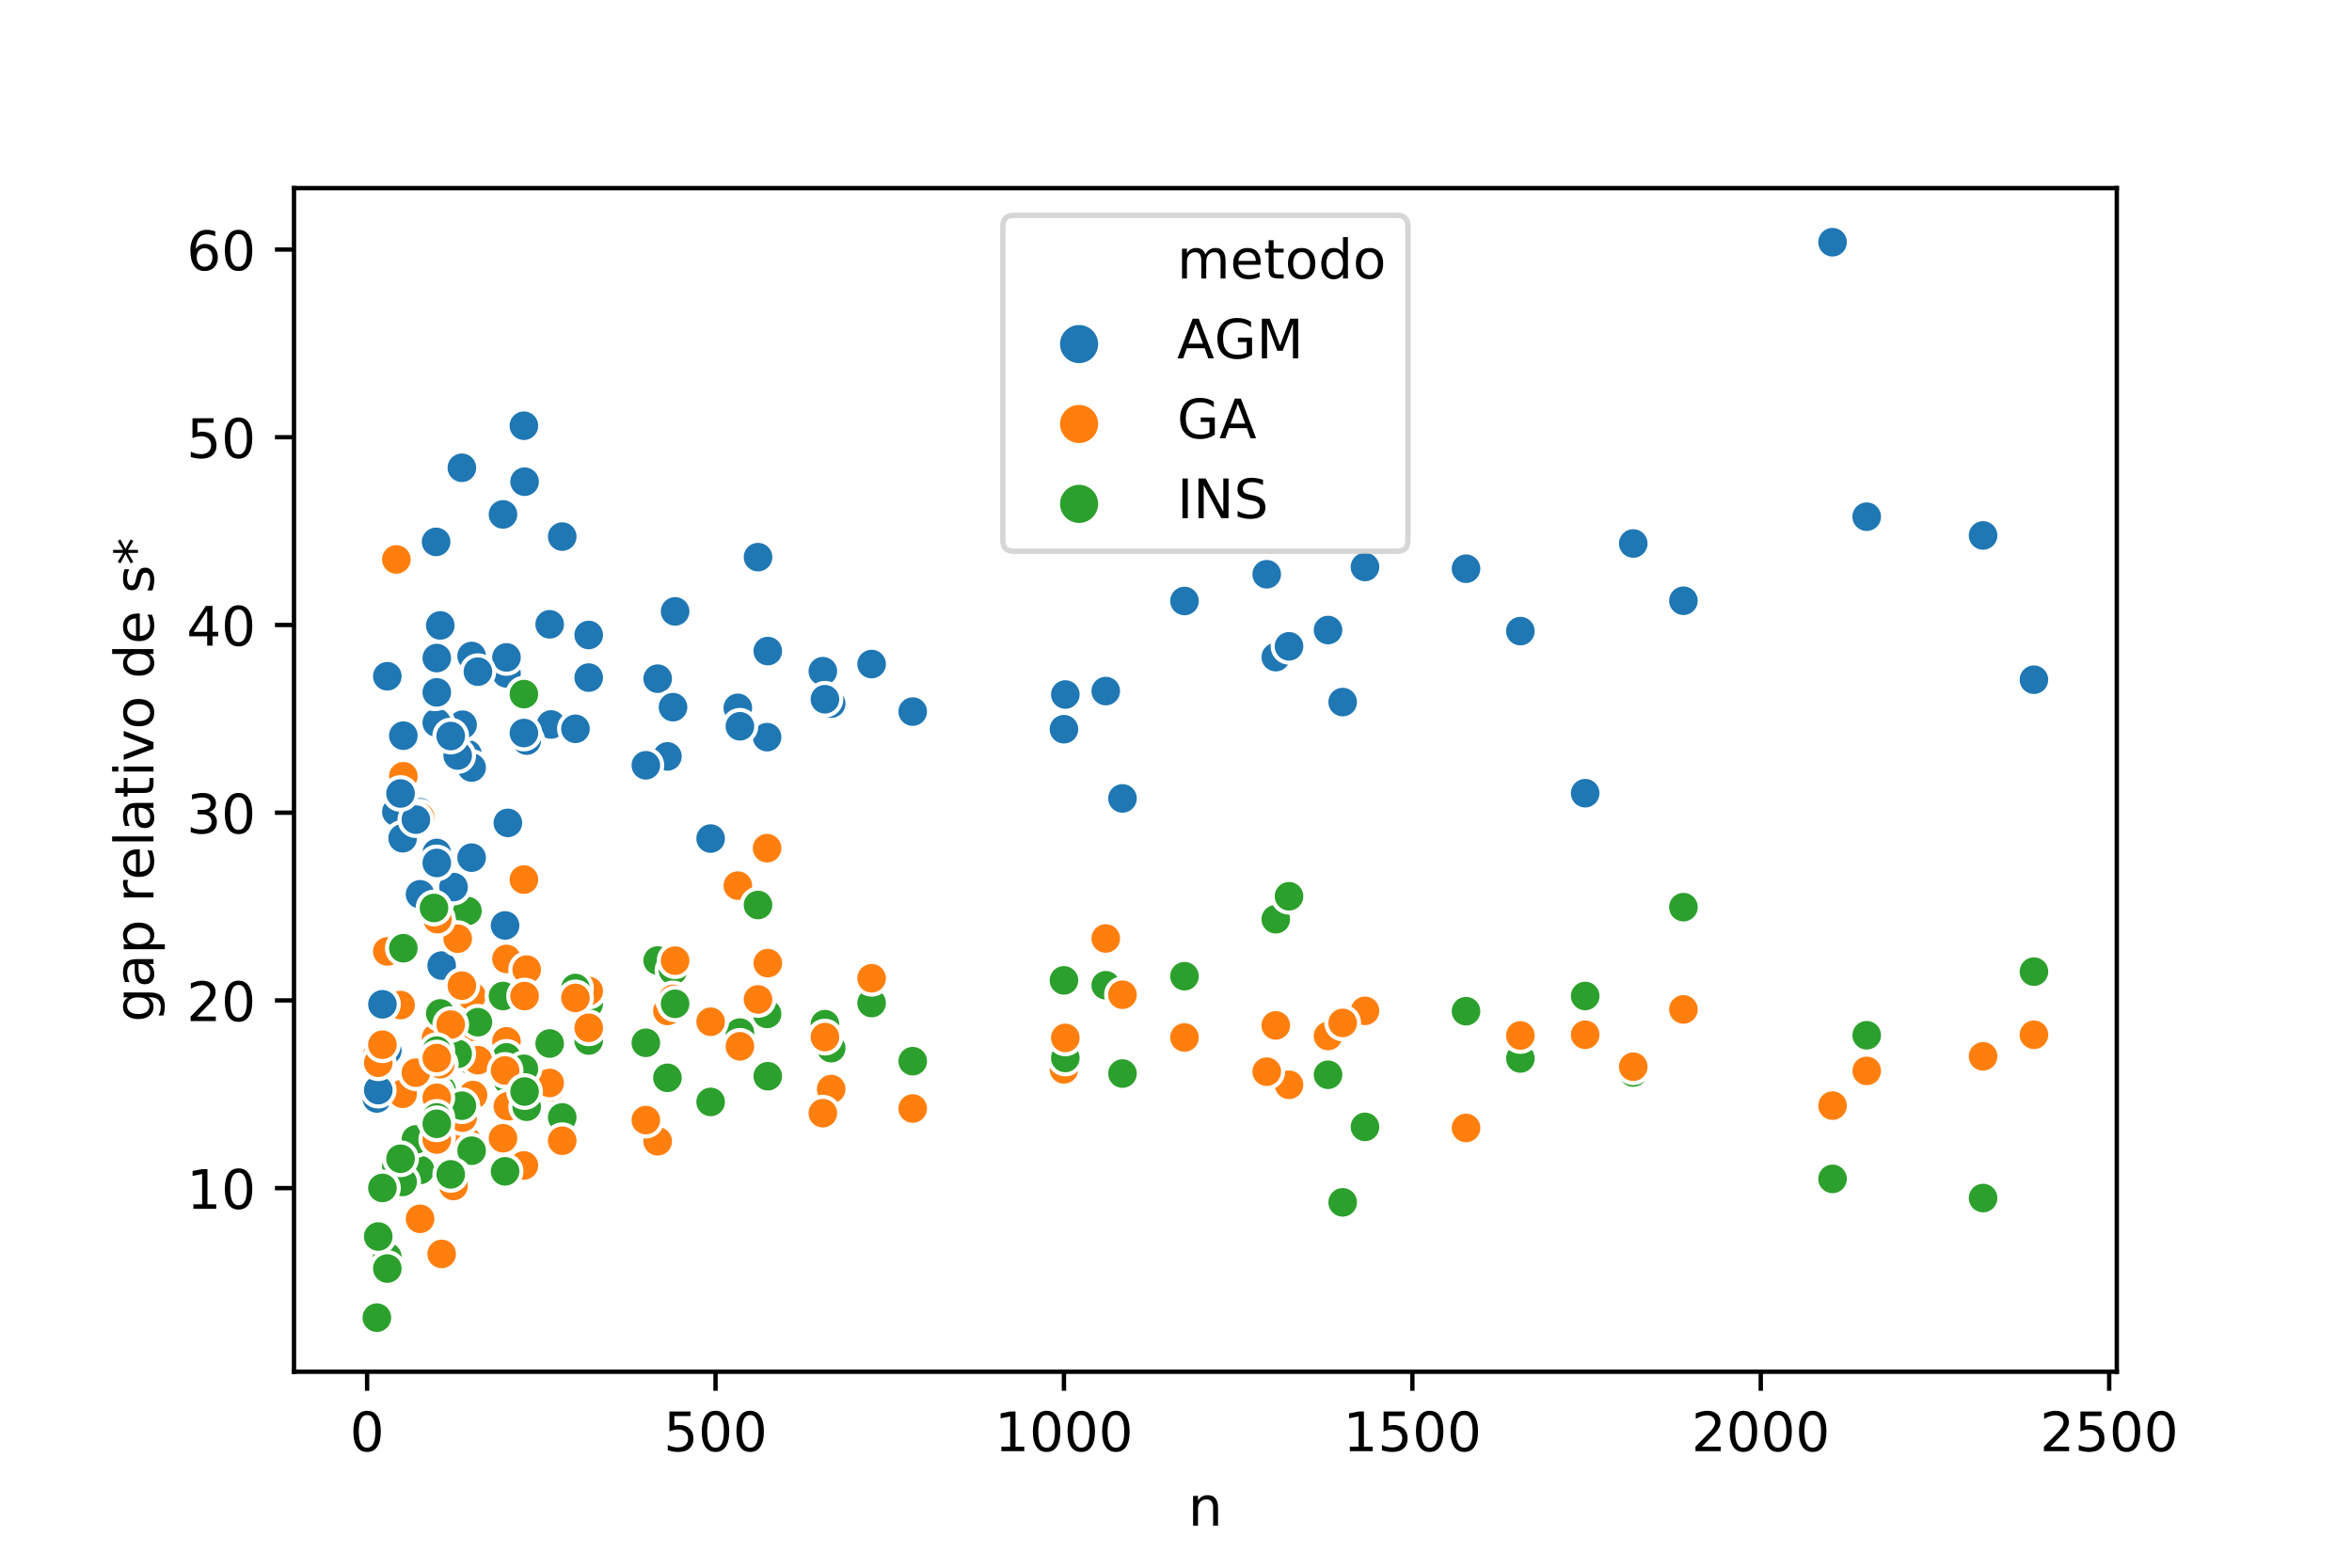 <?xml version="1.0" encoding="utf-8" standalone="no"?>
<!DOCTYPE svg PUBLIC "-//W3C//DTD SVG 1.1//EN"
  "http://www.w3.org/Graphics/SVG/1.1/DTD/svg11.dtd">
<!-- Created with matplotlib (https://matplotlib.org/) -->
<svg height="288pt" version="1.1" viewBox="0 0 432 288" width="432pt" xmlns="http://www.w3.org/2000/svg" xmlns:xlink="http://www.w3.org/1999/xlink">
 <defs>
  <style type="text/css">
*{stroke-linecap:butt;stroke-linejoin:round;white-space:pre;}
  </style>
 </defs>
 <g id="figure_1">
  <g id="patch_1">
   <path d="M 0 288 
L 432 288 
L 432 0 
L 0 0 
z
" style="fill:#ffffff;"/>
  </g>
  <g id="axes_1">
   <g id="patch_2">
    <path d="M 54 252 
L 388.8 252 
L 388.8 34.56 
L 54 34.56 
z
" style="fill:#ffffff;"/>
   </g>
   <g id="PathCollection_1">
    <defs>
     <path d="M 0 3 
C 0.796 3 1.559 2.684 2.121 2.121 
C 2.684 1.559 3 0.796 3 0 
C 3 -0.796 2.684 -1.559 2.121 -2.121 
C 1.559 -2.684 0.796 -3 0 -3 
C -0.796 -3 -1.559 -2.684 -2.121 -2.121 
C -2.684 -1.559 -3 -0.796 -3 0 
C -3 0.796 -2.684 1.559 -2.121 2.121 
C -1.559 2.684 -0.796 3 0 3 
z
" id="C0_0_7ceb6d7b4d"/>
    </defs>
    <g clip-path="url(#p1afda62fcc)">
     <use style="fill:#2ca02c;stroke:#ffffff;stroke-width:0.75;" x="250.71" xlink:href="#C0_0_7ceb6d7b4d" y="207.021"/>
    </g>
    <g clip-path="url(#p1afda62fcc)">
     <use style="fill:#1f77b4;stroke:#ffffff;stroke-width:0.75;" x="250.71" xlink:href="#C0_0_7ceb6d7b4d" y="104.16"/>
    </g>
    <g clip-path="url(#p1afda62fcc)">
     <use style="fill:#ff7f0e;stroke:#ffffff;stroke-width:0.75;" x="250.71" xlink:href="#C0_0_7ceb6d7b4d" y="185.701"/>
    </g>
    <g clip-path="url(#p1afda62fcc)">
     <use style="fill:#2ca02c;stroke:#ffffff;stroke-width:0.75;" x="152.669" xlink:href="#C0_0_7ceb6d7b4d" y="192.559"/>
    </g>
    <g clip-path="url(#p1afda62fcc)">
     <use style="fill:#1f77b4;stroke:#ffffff;stroke-width:0.75;" x="152.669" xlink:href="#C0_0_7ceb6d7b4d" y="129.262"/>
    </g>
    <g clip-path="url(#p1afda62fcc)">
     <use style="fill:#ff7f0e;stroke:#ffffff;stroke-width:0.75;" x="152.669" xlink:href="#C0_0_7ceb6d7b4d" y="200.079"/>
    </g>
    <g clip-path="url(#p1afda62fcc)">
     <use style="fill:#2ca02c;stroke:#ffffff;stroke-width:0.75;" x="234.327" xlink:href="#C0_0_7ceb6d7b4d" y="168.871"/>
    </g>
    <g clip-path="url(#p1afda62fcc)">
     <use style="fill:#1f77b4;stroke:#ffffff;stroke-width:0.75;" x="234.327" xlink:href="#C0_0_7ceb6d7b4d" y="120.719"/>
    </g>
    <g clip-path="url(#p1afda62fcc)">
     <use style="fill:#ff7f0e;stroke:#ffffff;stroke-width:0.75;" x="234.327" xlink:href="#C0_0_7ceb6d7b4d" y="188.38"/>
    </g>
    <g clip-path="url(#p1afda62fcc)">
     <use style="fill:#2ca02c;stroke:#ffffff;stroke-width:0.75;" x="81.123" xlink:href="#C0_0_7ceb6d7b4d" y="200.227"/>
    </g>
    <g clip-path="url(#p1afda62fcc)">
     <use style="fill:#1f77b4;stroke:#ffffff;stroke-width:0.75;" x="81.123" xlink:href="#C0_0_7ceb6d7b4d" y="177.389"/>
    </g>
    <g clip-path="url(#p1afda62fcc)">
     <use style="fill:#ff7f0e;stroke:#ffffff;stroke-width:0.75;" x="81.123" xlink:href="#C0_0_7ceb6d7b4d" y="230.359"/>
    </g>
    <g clip-path="url(#p1afda62fcc)">
     <use style="fill:#2ca02c;stroke:#ffffff;stroke-width:0.75;" x="80.099" xlink:href="#C0_0_7ceb6d7b4d" y="202.919"/>
    </g>
    <g clip-path="url(#p1afda62fcc)">
     <use style="fill:#1f77b4;stroke:#ffffff;stroke-width:0.75;" x="80.099" xlink:href="#C0_0_7ceb6d7b4d" y="99.548"/>
    </g>
    <g clip-path="url(#p1afda62fcc)">
     <use style="fill:#ff7f0e;stroke:#ffffff;stroke-width:0.75;" x="80.099" xlink:href="#C0_0_7ceb6d7b4d" y="190.674"/>
    </g>
    <g clip-path="url(#p1afda62fcc)">
     <use style="fill:#2ca02c;stroke:#ffffff;stroke-width:0.75;" x="336.591" xlink:href="#C0_0_7ceb6d7b4d" y="216.574"/>
    </g>
    <g clip-path="url(#p1afda62fcc)">
     <use style="fill:#1f77b4;stroke:#ffffff;stroke-width:0.75;" x="336.591" xlink:href="#C0_0_7ceb6d7b4d" y="44.496"/>
    </g>
    <g clip-path="url(#p1afda62fcc)">
     <use style="fill:#ff7f0e;stroke:#ffffff;stroke-width:0.75;" x="336.591" xlink:href="#C0_0_7ceb6d7b4d" y="203.112"/>
    </g>
    <g clip-path="url(#p1afda62fcc)">
     <use style="fill:#2ca02c;stroke:#ffffff;stroke-width:0.75;" x="93.026" xlink:href="#C0_0_7ceb6d7b4d" y="203.118"/>
    </g>
    <g clip-path="url(#p1afda62fcc)">
     <use style="fill:#1f77b4;stroke:#ffffff;stroke-width:0.75;" x="93.026" xlink:href="#C0_0_7ceb6d7b4d" y="123.715"/>
    </g>
    <g clip-path="url(#p1afda62fcc)">
     <use style="fill:#ff7f0e;stroke:#ffffff;stroke-width:0.75;" x="93.026" xlink:href="#C0_0_7ceb6d7b4d" y="191.305"/>
    </g>
    <g clip-path="url(#p1afda62fcc)">
     <use style="fill:#2ca02c;stroke:#ffffff;stroke-width:0.75;" x="236.759" xlink:href="#C0_0_7ceb6d7b4d" y="164.652"/>
    </g>
    <g clip-path="url(#p1afda62fcc)">
     <use style="fill:#1f77b4;stroke:#ffffff;stroke-width:0.75;" x="236.759" xlink:href="#C0_0_7ceb6d7b4d" y="118.733"/>
    </g>
    <g clip-path="url(#p1afda62fcc)">
     <use style="fill:#ff7f0e;stroke:#ffffff;stroke-width:0.75;" x="236.759" xlink:href="#C0_0_7ceb6d7b4d" y="199.287"/>
    </g>
    <g clip-path="url(#p1afda62fcc)">
     <use style="fill:#2ca02c;stroke:#ffffff;stroke-width:0.75;" x="151.133" xlink:href="#C0_0_7ceb6d7b4d" y="205.011"/>
    </g>
    <g clip-path="url(#p1afda62fcc)">
     <use style="fill:#1f77b4;stroke:#ffffff;stroke-width:0.75;" x="151.133" xlink:href="#C0_0_7ceb6d7b4d" y="123.305"/>
    </g>
    <g clip-path="url(#p1afda62fcc)">
     <use style="fill:#ff7f0e;stroke:#ffffff;stroke-width:0.75;" x="151.133" xlink:href="#C0_0_7ceb6d7b4d" y="204.504"/>
    </g>
    <g clip-path="url(#p1afda62fcc)">
     <use style="fill:#2ca02c;stroke:#ffffff;stroke-width:0.75;" x="140.894" xlink:href="#C0_0_7ceb6d7b4d" y="186.268"/>
    </g>
    <g clip-path="url(#p1afda62fcc)">
     <use style="fill:#1f77b4;stroke:#ffffff;stroke-width:0.75;" x="140.894" xlink:href="#C0_0_7ceb6d7b4d" y="135.425"/>
    </g>
    <g clip-path="url(#p1afda62fcc)">
     <use style="fill:#ff7f0e;stroke:#ffffff;stroke-width:0.75;" x="140.894" xlink:href="#C0_0_7ceb6d7b4d" y="155.824"/>
    </g>
    <g clip-path="url(#p1afda62fcc)">
     <use style="fill:#2ca02c;stroke:#ffffff;stroke-width:0.75;" x="86.882" xlink:href="#C0_0_7ceb6d7b4d" y="184.009"/>
    </g>
    <g clip-path="url(#p1afda62fcc)">
     <use style="fill:#1f77b4;stroke:#ffffff;stroke-width:0.75;" x="86.882" xlink:href="#C0_0_7ceb6d7b4d" y="212.072"/>
    </g>
    <g clip-path="url(#p1afda62fcc)">
     <use style="fill:#ff7f0e;stroke:#ffffff;stroke-width:0.75;" x="86.882" xlink:href="#C0_0_7ceb6d7b4d" y="201.172"/>
    </g>
    <g clip-path="url(#p1afda62fcc)">
     <use style="fill:#2ca02c;stroke:#ffffff;stroke-width:0.75;" x="83.682" xlink:href="#C0_0_7ceb6d7b4d" y="194.236"/>
    </g>
    <g clip-path="url(#p1afda62fcc)">
     <use style="fill:#1f77b4;stroke:#ffffff;stroke-width:0.75;" x="83.682" xlink:href="#C0_0_7ceb6d7b4d" y="134.975"/>
    </g>
    <g clip-path="url(#p1afda62fcc)">
     <use style="fill:#ff7f0e;stroke:#ffffff;stroke-width:0.75;" x="83.682" xlink:href="#C0_0_7ceb6d7b4d" y="204.017"/>
    </g>
    <g clip-path="url(#p1afda62fcc)">
     <use style="fill:#2ca02c;stroke:#ffffff;stroke-width:0.75;" x="217.56" xlink:href="#C0_0_7ceb6d7b4d" y="179.336"/>
    </g>
    <g clip-path="url(#p1afda62fcc)">
     <use style="fill:#1f77b4;stroke:#ffffff;stroke-width:0.75;" x="217.56" xlink:href="#C0_0_7ceb6d7b4d" y="110.41"/>
    </g>
    <g clip-path="url(#p1afda62fcc)">
     <use style="fill:#ff7f0e;stroke:#ffffff;stroke-width:0.75;" x="217.56" xlink:href="#C0_0_7ceb6d7b4d" y="190.592"/>
    </g>
    <g clip-path="url(#p1afda62fcc)">
     <use style="fill:#2ca02c;stroke:#ffffff;stroke-width:0.75;" x="71.139" xlink:href="#C0_0_7ceb6d7b4d" y="230.901"/>
    </g>
    <g clip-path="url(#p1afda62fcc)">
     <use style="fill:#1f77b4;stroke:#ffffff;stroke-width:0.75;" x="71.139" xlink:href="#C0_0_7ceb6d7b4d" y="193.001"/>
    </g>
    <g clip-path="url(#p1afda62fcc)">
     <use style="fill:#ff7f0e;stroke:#ffffff;stroke-width:0.75;" x="71.139" xlink:href="#C0_0_7ceb6d7b4d" y="174.222"/>
    </g>
    <g clip-path="url(#p1afda62fcc)">
     <use style="fill:#2ca02c;stroke:#ffffff;stroke-width:0.75;" x="203.097" xlink:href="#C0_0_7ceb6d7b4d" y="181.003"/>
    </g>
    <g clip-path="url(#p1afda62fcc)">
     <use style="fill:#1f77b4;stroke:#ffffff;stroke-width:0.75;" x="203.097" xlink:href="#C0_0_7ceb6d7b4d" y="126.956"/>
    </g>
    <g clip-path="url(#p1afda62fcc)">
     <use style="fill:#ff7f0e;stroke:#ffffff;stroke-width:0.75;" x="203.097" xlink:href="#C0_0_7ceb6d7b4d" y="172.408"/>
    </g>
    <g clip-path="url(#p1afda62fcc)">
     <use style="fill:#2ca02c;stroke:#ffffff;stroke-width:0.75;" x="77.155" xlink:href="#C0_0_7ceb6d7b4d" y="209.139"/>
    </g>
    <g clip-path="url(#p1afda62fcc)">
     <use style="fill:#1f77b4;stroke:#ffffff;stroke-width:0.75;" x="77.155" xlink:href="#C0_0_7ceb6d7b4d" y="149.226"/>
    </g>
    <g clip-path="url(#p1afda62fcc)">
     <use style="fill:#ff7f0e;stroke:#ffffff;stroke-width:0.75;" x="77.155" xlink:href="#C0_0_7ceb6d7b4d" y="150.119"/>
    </g>
    <g clip-path="url(#p1afda62fcc)">
     <use style="fill:#2ca02c;stroke:#ffffff;stroke-width:0.75;" x="269.268" xlink:href="#C0_0_7ceb6d7b4d" y="185.767"/>
    </g>
    <g clip-path="url(#p1afda62fcc)">
     <use style="fill:#1f77b4;stroke:#ffffff;stroke-width:0.75;" x="269.268" xlink:href="#C0_0_7ceb6d7b4d" y="104.477"/>
    </g>
    <g clip-path="url(#p1afda62fcc)">
     <use style="fill:#ff7f0e;stroke:#ffffff;stroke-width:0.75;" x="269.268" xlink:href="#C0_0_7ceb6d7b4d" y="207.216"/>
    </g>
    <g clip-path="url(#p1afda62fcc)">
     <use style="fill:#2ca02c;stroke:#ffffff;stroke-width:0.75;" x="80.227" xlink:href="#C0_0_7ceb6d7b4d" y="200.809"/>
    </g>
    <g clip-path="url(#p1afda62fcc)">
     <use style="fill:#1f77b4;stroke:#ffffff;stroke-width:0.75;" x="80.227" xlink:href="#C0_0_7ceb6d7b4d" y="194.439"/>
    </g>
    <g clip-path="url(#p1afda62fcc)">
     <use style="fill:#ff7f0e;stroke:#ffffff;stroke-width:0.75;" x="80.227" xlink:href="#C0_0_7ceb6d7b4d" y="195.56"/>
    </g>
    <g clip-path="url(#p1afda62fcc)">
     <use style="fill:#2ca02c;stroke:#ffffff;stroke-width:0.75;" x="342.863" xlink:href="#C0_0_7ceb6d7b4d" y="190.189"/>
    </g>
    <g clip-path="url(#p1afda62fcc)">
     <use style="fill:#1f77b4;stroke:#ffffff;stroke-width:0.75;" x="342.863" xlink:href="#C0_0_7ceb6d7b4d" y="94.922"/>
    </g>
    <g clip-path="url(#p1afda62fcc)">
     <use style="fill:#ff7f0e;stroke:#ffffff;stroke-width:0.75;" x="342.863" xlink:href="#C0_0_7ceb6d7b4d" y="196.736"/>
    </g>
    <g clip-path="url(#p1afda62fcc)">
     <use style="fill:#2ca02c;stroke:#ffffff;stroke-width:0.75;" x="86.626" xlink:href="#C0_0_7ceb6d7b4d" y="183.022"/>
    </g>
    <g clip-path="url(#p1afda62fcc)">
     <use style="fill:#1f77b4;stroke:#ffffff;stroke-width:0.75;" x="86.626" xlink:href="#C0_0_7ceb6d7b4d" y="157.559"/>
    </g>
    <g clip-path="url(#p1afda62fcc)">
     <use style="fill:#ff7f0e;stroke:#ffffff;stroke-width:0.75;" x="86.626" xlink:href="#C0_0_7ceb6d7b4d" y="188.621"/>
    </g>
    <g clip-path="url(#p1afda62fcc)">
     <use style="fill:#2ca02c;stroke:#ffffff;stroke-width:0.75;" x="101.217" xlink:href="#C0_0_7ceb6d7b4d" y="191.229"/>
    </g>
    <g clip-path="url(#p1afda62fcc)">
     <use style="fill:#1f77b4;stroke:#ffffff;stroke-width:0.75;" x="101.217" xlink:href="#C0_0_7ceb6d7b4d" y="133.095"/>
    </g>
    <g clip-path="url(#p1afda62fcc)">
     <use style="fill:#ff7f0e;stroke:#ffffff;stroke-width:0.75;" x="101.217" xlink:href="#C0_0_7ceb6d7b4d" y="199.735"/>
    </g>
    <g clip-path="url(#p1afda62fcc)">
     <use style="fill:#2ca02c;stroke:#ffffff;stroke-width:0.75;" x="93.282" xlink:href="#C0_0_7ceb6d7b4d" y="198.483"/>
    </g>
    <g clip-path="url(#p1afda62fcc)">
     <use style="fill:#1f77b4;stroke:#ffffff;stroke-width:0.75;" x="93.282" xlink:href="#C0_0_7ceb6d7b4d" y="151.169"/>
    </g>
    <g clip-path="url(#p1afda62fcc)">
     <use style="fill:#ff7f0e;stroke:#ffffff;stroke-width:0.75;" x="93.282" xlink:href="#C0_0_7ceb6d7b4d" y="203.241"/>
    </g>
    <g clip-path="url(#p1afda62fcc)">
     <use style="fill:#2ca02c;stroke:#ffffff;stroke-width:0.75;" x="135.518" xlink:href="#C0_0_7ceb6d7b4d" y="192.205"/>
    </g>
    <g clip-path="url(#p1afda62fcc)">
     <use style="fill:#1f77b4;stroke:#ffffff;stroke-width:0.75;" x="135.518" xlink:href="#C0_0_7ceb6d7b4d" y="130.038"/>
    </g>
    <g clip-path="url(#p1afda62fcc)">
     <use style="fill:#ff7f0e;stroke:#ffffff;stroke-width:0.75;" x="135.518" xlink:href="#C0_0_7ceb6d7b4d" y="162.697"/>
    </g>
    <g clip-path="url(#p1afda62fcc)">
     <use style="fill:#2ca02c;stroke:#ffffff;stroke-width:0.75;" x="72.803" xlink:href="#C0_0_7ceb6d7b4d" y="214.272"/>
    </g>
    <g clip-path="url(#p1afda62fcc)">
     <use style="fill:#1f77b4;stroke:#ffffff;stroke-width:0.75;" x="72.803" xlink:href="#C0_0_7ceb6d7b4d" y="149.149"/>
    </g>
    <g clip-path="url(#p1afda62fcc)">
     <use style="fill:#ff7f0e;stroke:#ffffff;stroke-width:0.75;" x="72.803" xlink:href="#C0_0_7ceb6d7b4d" y="102.774"/>
    </g>
    <g clip-path="url(#p1afda62fcc)">
     <use style="fill:#2ca02c;stroke:#ffffff;stroke-width:0.75;" x="86.626" xlink:href="#C0_0_7ceb6d7b4d" y="194.855"/>
    </g>
    <g clip-path="url(#p1afda62fcc)">
     <use style="fill:#1f77b4;stroke:#ffffff;stroke-width:0.75;" x="86.626" xlink:href="#C0_0_7ceb6d7b4d" y="120.513"/>
    </g>
    <g clip-path="url(#p1afda62fcc)">
     <use style="fill:#ff7f0e;stroke:#ffffff;stroke-width:0.75;" x="86.626" xlink:href="#C0_0_7ceb6d7b4d" y="182.845"/>
    </g>
    <g clip-path="url(#p1afda62fcc)">
     <use style="fill:#2ca02c;stroke:#ffffff;stroke-width:0.75;" x="77.155" xlink:href="#C0_0_7ceb6d7b4d" y="214.935"/>
    </g>
    <g clip-path="url(#p1afda62fcc)">
     <use style="fill:#1f77b4;stroke:#ffffff;stroke-width:0.75;" x="77.155" xlink:href="#C0_0_7ceb6d7b4d" y="164.296"/>
    </g>
    <g clip-path="url(#p1afda62fcc)">
     <use style="fill:#ff7f0e;stroke:#ffffff;stroke-width:0.75;" x="77.155" xlink:href="#C0_0_7ceb6d7b4d" y="223.908"/>
    </g>
    <g clip-path="url(#p1afda62fcc)">
     <use style="fill:#2ca02c;stroke:#ffffff;stroke-width:0.75;" x="96.225" xlink:href="#C0_0_7ceb6d7b4d" y="127.515"/>
    </g>
    <g clip-path="url(#p1afda62fcc)">
     <use style="fill:#1f77b4;stroke:#ffffff;stroke-width:0.75;" x="96.225" xlink:href="#C0_0_7ceb6d7b4d" y="78.209"/>
    </g>
    <g clip-path="url(#p1afda62fcc)">
     <use style="fill:#ff7f0e;stroke:#ffffff;stroke-width:0.75;" x="96.225" xlink:href="#C0_0_7ceb6d7b4d" y="214.108"/>
    </g>
    <g clip-path="url(#p1afda62fcc)">
     <use style="fill:#2ca02c;stroke:#ffffff;stroke-width:0.75;" x="93.026" xlink:href="#C0_0_7ceb6d7b4d" y="194.249"/>
    </g>
    <g clip-path="url(#p1afda62fcc)">
     <use style="fill:#1f77b4;stroke:#ffffff;stroke-width:0.75;" x="93.026" xlink:href="#C0_0_7ceb6d7b4d" y="120.772"/>
    </g>
    <g clip-path="url(#p1afda62fcc)">
     <use style="fill:#ff7f0e;stroke:#ffffff;stroke-width:0.75;" x="93.026" xlink:href="#C0_0_7ceb6d7b4d" y="176.161"/>
    </g>
    <g clip-path="url(#p1afda62fcc)">
     <use style="fill:#2ca02c;stroke:#ffffff;stroke-width:0.75;" x="85.858" xlink:href="#C0_0_7ceb6d7b4d" y="167.36"/>
    </g>
    <g clip-path="url(#p1afda62fcc)">
     <use style="fill:#1f77b4;stroke:#ffffff;stroke-width:0.75;" x="85.858" xlink:href="#C0_0_7ceb6d7b4d" y="138.54"/>
    </g>
    <g clip-path="url(#p1afda62fcc)">
     <use style="fill:#ff7f0e;stroke:#ffffff;stroke-width:0.75;" x="85.858" xlink:href="#C0_0_7ceb6d7b4d" y="209.706"/>
    </g>
    <g clip-path="url(#p1afda62fcc)">
     <use style="fill:#2ca02c;stroke:#ffffff;stroke-width:0.75;" x="160.093" xlink:href="#C0_0_7ceb6d7b4d" y="184.268"/>
    </g>
    <g clip-path="url(#p1afda62fcc)">
     <use style="fill:#1f77b4;stroke:#ffffff;stroke-width:0.75;" x="160.093" xlink:href="#C0_0_7ceb6d7b4d" y="121.995"/>
    </g>
    <g clip-path="url(#p1afda62fcc)">
     <use style="fill:#ff7f0e;stroke:#ffffff;stroke-width:0.75;" x="160.093" xlink:href="#C0_0_7ceb6d7b4d" y="179.718"/>
    </g>
    <g clip-path="url(#p1afda62fcc)">
     <use style="fill:#2ca02c;stroke:#ffffff;stroke-width:0.75;" x="139.23" xlink:href="#C0_0_7ceb6d7b4d" y="166.259"/>
    </g>
    <g clip-path="url(#p1afda62fcc)">
     <use style="fill:#1f77b4;stroke:#ffffff;stroke-width:0.75;" x="139.23" xlink:href="#C0_0_7ceb6d7b4d" y="102.355"/>
    </g>
    <g clip-path="url(#p1afda62fcc)">
     <use style="fill:#ff7f0e;stroke:#ffffff;stroke-width:0.75;" x="139.23" xlink:href="#C0_0_7ceb6d7b4d" y="183.608"/>
    </g>
    <g clip-path="url(#p1afda62fcc)">
     <use style="fill:#2ca02c;stroke:#ffffff;stroke-width:0.75;" x="108.129" xlink:href="#C0_0_7ceb6d7b4d" y="184.433"/>
    </g>
    <g clip-path="url(#p1afda62fcc)">
     <use style="fill:#1f77b4;stroke:#ffffff;stroke-width:0.75;" x="108.129" xlink:href="#C0_0_7ceb6d7b4d" y="116.655"/>
    </g>
    <g clip-path="url(#p1afda62fcc)">
     <use style="fill:#ff7f0e;stroke:#ffffff;stroke-width:0.75;" x="108.129" xlink:href="#C0_0_7ceb6d7b4d" y="182.056"/>
    </g>
    <g clip-path="url(#p1afda62fcc)">
     <use style="fill:#2ca02c;stroke:#ffffff;stroke-width:0.75;" x="364.237" xlink:href="#C0_0_7ceb6d7b4d" y="220.093"/>
    </g>
    <g clip-path="url(#p1afda62fcc)">
     <use style="fill:#1f77b4;stroke:#ffffff;stroke-width:0.75;" x="364.237" xlink:href="#C0_0_7ceb6d7b4d" y="98.367"/>
    </g>
    <g clip-path="url(#p1afda62fcc)">
     <use style="fill:#ff7f0e;stroke:#ffffff;stroke-width:0.75;" x="364.237" xlink:href="#C0_0_7ceb6d7b4d" y="194.058"/>
    </g>
    <g clip-path="url(#p1afda62fcc)">
     <use style="fill:#2ca02c;stroke:#ffffff;stroke-width:0.75;" x="373.581" xlink:href="#C0_0_7ceb6d7b4d" y="178.498"/>
    </g>
    <g clip-path="url(#p1afda62fcc)">
     <use style="fill:#1f77b4;stroke:#ffffff;stroke-width:0.75;" x="373.581" xlink:href="#C0_0_7ceb6d7b4d" y="124.869"/>
    </g>
    <g clip-path="url(#p1afda62fcc)">
     <use style="fill:#ff7f0e;stroke:#ffffff;stroke-width:0.75;" x="373.581" xlink:href="#C0_0_7ceb6d7b4d" y="190.1"/>
    </g>
    <g clip-path="url(#p1afda62fcc)">
     <use style="fill:#2ca02c;stroke:#ffffff;stroke-width:0.75;" x="195.418" xlink:href="#C0_0_7ceb6d7b4d" y="180.105"/>
    </g>
    <g clip-path="url(#p1afda62fcc)">
     <use style="fill:#1f77b4;stroke:#ffffff;stroke-width:0.75;" x="195.418" xlink:href="#C0_0_7ceb6d7b4d" y="133.964"/>
    </g>
    <g clip-path="url(#p1afda62fcc)">
     <use style="fill:#ff7f0e;stroke:#ffffff;stroke-width:0.75;" x="195.418" xlink:href="#C0_0_7ceb6d7b4d" y="196.449"/>
    </g>
    <g clip-path="url(#p1afda62fcc)">
     <use style="fill:#2ca02c;stroke:#ffffff;stroke-width:0.75;" x="86.626" xlink:href="#C0_0_7ceb6d7b4d" y="211.395"/>
    </g>
    <g clip-path="url(#p1afda62fcc)">
     <use style="fill:#1f77b4;stroke:#ffffff;stroke-width:0.75;" x="86.626" xlink:href="#C0_0_7ceb6d7b4d" y="141.005"/>
    </g>
    <g clip-path="url(#p1afda62fcc)">
     <use style="fill:#ff7f0e;stroke:#ffffff;stroke-width:0.75;" x="86.626" xlink:href="#C0_0_7ceb6d7b4d" y="182.961"/>
    </g>
    <g clip-path="url(#p1afda62fcc)">
     <use style="fill:#2ca02c;stroke:#ffffff;stroke-width:0.75;" x="80.227" xlink:href="#C0_0_7ceb6d7b4d" y="204.773"/>
    </g>
    <g clip-path="url(#p1afda62fcc)">
     <use style="fill:#1f77b4;stroke:#ffffff;stroke-width:0.75;" x="80.227" xlink:href="#C0_0_7ceb6d7b4d" y="156.696"/>
    </g>
    <g clip-path="url(#p1afda62fcc)">
     <use style="fill:#ff7f0e;stroke:#ffffff;stroke-width:0.75;" x="80.227" xlink:href="#C0_0_7ceb6d7b4d" y="205.551"/>
    </g>
    <g clip-path="url(#p1afda62fcc)">
     <use style="fill:#2ca02c;stroke:#ffffff;stroke-width:0.75;" x="69.219" xlink:href="#C0_0_7ceb6d7b4d" y="242.064"/>
    </g>
    <g clip-path="url(#p1afda62fcc)">
     <use style="fill:#1f77b4;stroke:#ffffff;stroke-width:0.75;" x="69.219" xlink:href="#C0_0_7ceb6d7b4d" y="201.798"/>
    </g>
    <g clip-path="url(#p1afda62fcc)">
     <use style="fill:#ff7f0e;stroke:#ffffff;stroke-width:0.75;" x="69.219" xlink:href="#C0_0_7ceb6d7b4d" y="194.015"/>
    </g>
    <g clip-path="url(#p1afda62fcc)">
     <use style="fill:#2ca02c;stroke:#ffffff;stroke-width:0.75;" x="87.778" xlink:href="#C0_0_7ceb6d7b4d" y="187.79"/>
    </g>
    <g clip-path="url(#p1afda62fcc)">
     <use style="fill:#1f77b4;stroke:#ffffff;stroke-width:0.75;" x="87.778" xlink:href="#C0_0_7ceb6d7b4d" y="123.392"/>
    </g>
    <g clip-path="url(#p1afda62fcc)">
     <use style="fill:#ff7f0e;stroke:#ffffff;stroke-width:0.75;" x="87.778" xlink:href="#C0_0_7ceb6d7b4d" y="194.772"/>
    </g>
    <g clip-path="url(#p1afda62fcc)">
     <use style="fill:#2ca02c;stroke:#ffffff;stroke-width:0.75;" x="279.252" xlink:href="#C0_0_7ceb6d7b4d" y="194.449"/>
    </g>
    <g clip-path="url(#p1afda62fcc)">
     <use style="fill:#1f77b4;stroke:#ffffff;stroke-width:0.75;" x="279.252" xlink:href="#C0_0_7ceb6d7b4d" y="115.94"/>
    </g>
    <g clip-path="url(#p1afda62fcc)">
     <use style="fill:#ff7f0e;stroke:#ffffff;stroke-width:0.75;" x="279.252" xlink:href="#C0_0_7ceb6d7b4d" y="190.23"/>
    </g>
    <g clip-path="url(#p1afda62fcc)">
     <use style="fill:#2ca02c;stroke:#ffffff;stroke-width:0.75;" x="96.737" xlink:href="#C0_0_7ceb6d7b4d" y="203.321"/>
    </g>
    <g clip-path="url(#p1afda62fcc)">
     <use style="fill:#1f77b4;stroke:#ffffff;stroke-width:0.75;" x="96.737" xlink:href="#C0_0_7ceb6d7b4d" y="136.053"/>
    </g>
    <g clip-path="url(#p1afda62fcc)">
     <use style="fill:#ff7f0e;stroke:#ffffff;stroke-width:0.75;" x="96.737" xlink:href="#C0_0_7ceb6d7b4d" y="178.126"/>
    </g>
    <g clip-path="url(#p1afda62fcc)">
     <use style="fill:#2ca02c;stroke:#ffffff;stroke-width:0.75;" x="84.962" xlink:href="#C0_0_7ceb6d7b4d" y="203.992"/>
    </g>
    <g clip-path="url(#p1afda62fcc)">
     <use style="fill:#1f77b4;stroke:#ffffff;stroke-width:0.75;" x="84.962" xlink:href="#C0_0_7ceb6d7b4d" y="133.138"/>
    </g>
    <g clip-path="url(#p1afda62fcc)">
     <use style="fill:#ff7f0e;stroke:#ffffff;stroke-width:0.75;" x="84.962" xlink:href="#C0_0_7ceb6d7b4d" y="205.325"/>
    </g>
    <g clip-path="url(#p1afda62fcc)">
     <use style="fill:#2ca02c;stroke:#ffffff;stroke-width:0.75;" x="80.227" xlink:href="#C0_0_7ceb6d7b4d" y="193.635"/>
    </g>
    <g clip-path="url(#p1afda62fcc)">
     <use style="fill:#1f77b4;stroke:#ffffff;stroke-width:0.75;" x="80.227" xlink:href="#C0_0_7ceb6d7b4d" y="132.771"/>
    </g>
    <g clip-path="url(#p1afda62fcc)">
     <use style="fill:#ff7f0e;stroke:#ffffff;stroke-width:0.75;" x="80.227" xlink:href="#C0_0_7ceb6d7b4d" y="208.128"/>
    </g>
    <g clip-path="url(#p1afda62fcc)">
     <use style="fill:#2ca02c;stroke:#ffffff;stroke-width:0.75;" x="84.066" xlink:href="#C0_0_7ceb6d7b4d" y="193.603"/>
    </g>
    <g clip-path="url(#p1afda62fcc)">
     <use style="fill:#1f77b4;stroke:#ffffff;stroke-width:0.75;" x="84.066" xlink:href="#C0_0_7ceb6d7b4d" y="138.799"/>
    </g>
    <g clip-path="url(#p1afda62fcc)">
     <use style="fill:#ff7f0e;stroke:#ffffff;stroke-width:0.75;" x="84.066" xlink:href="#C0_0_7ceb6d7b4d" y="172.438"/>
    </g>
    <g clip-path="url(#p1afda62fcc)">
     <use style="fill:#2ca02c;stroke:#ffffff;stroke-width:0.75;" x="84.834" xlink:href="#C0_0_7ceb6d7b4d" y="203.13"/>
    </g>
    <g clip-path="url(#p1afda62fcc)">
     <use style="fill:#1f77b4;stroke:#ffffff;stroke-width:0.75;" x="84.834" xlink:href="#C0_0_7ceb6d7b4d" y="85.935"/>
    </g>
    <g clip-path="url(#p1afda62fcc)">
     <use style="fill:#ff7f0e;stroke:#ffffff;stroke-width:0.75;" x="84.834" xlink:href="#C0_0_7ceb6d7b4d" y="181.072"/>
    </g>
    <g clip-path="url(#p1afda62fcc)">
     <use style="fill:#2ca02c;stroke:#ffffff;stroke-width:0.75;" x="103.265" xlink:href="#C0_0_7ceb6d7b4d" y="205.284"/>
    </g>
    <g clip-path="url(#p1afda62fcc)">
     <use style="fill:#1f77b4;stroke:#ffffff;stroke-width:0.75;" x="103.265" xlink:href="#C0_0_7ceb6d7b4d" y="98.578"/>
    </g>
    <g clip-path="url(#p1afda62fcc)">
     <use style="fill:#ff7f0e;stroke:#ffffff;stroke-width:0.75;" x="103.265" xlink:href="#C0_0_7ceb6d7b4d" y="209.563"/>
    </g>
    <g clip-path="url(#p1afda62fcc)">
     <use style="fill:#2ca02c;stroke:#ffffff;stroke-width:0.75;" x="73.955" xlink:href="#C0_0_7ceb6d7b4d" y="217.134"/>
    </g>
    <g clip-path="url(#p1afda62fcc)">
     <use style="fill:#1f77b4;stroke:#ffffff;stroke-width:0.75;" x="73.955" xlink:href="#C0_0_7ceb6d7b4d" y="153.992"/>
    </g>
    <g clip-path="url(#p1afda62fcc)">
     <use style="fill:#ff7f0e;stroke:#ffffff;stroke-width:0.75;" x="73.955" xlink:href="#C0_0_7ceb6d7b4d" y="200.944"/>
    </g>
    <g clip-path="url(#p1afda62fcc)">
     <use style="fill:#2ca02c;stroke:#ffffff;stroke-width:0.75;" x="80.867" xlink:href="#C0_0_7ceb6d7b4d" y="186.176"/>
    </g>
    <g clip-path="url(#p1afda62fcc)">
     <use style="fill:#1f77b4;stroke:#ffffff;stroke-width:0.75;" x="80.867" xlink:href="#C0_0_7ceb6d7b4d" y="114.898"/>
    </g>
    <g clip-path="url(#p1afda62fcc)">
     <use style="fill:#ff7f0e;stroke:#ffffff;stroke-width:0.75;" x="80.867" xlink:href="#C0_0_7ceb6d7b4d" y="195.505"/>
    </g>
    <g clip-path="url(#p1afda62fcc)">
     <use style="fill:#2ca02c;stroke:#ffffff;stroke-width:0.75;" x="92.386" xlink:href="#C0_0_7ceb6d7b4d" y="182.981"/>
    </g>
    <g clip-path="url(#p1afda62fcc)">
     <use style="fill:#1f77b4;stroke:#ffffff;stroke-width:0.75;" x="92.386" xlink:href="#C0_0_7ceb6d7b4d" y="94.503"/>
    </g>
    <g clip-path="url(#p1afda62fcc)">
     <use style="fill:#ff7f0e;stroke:#ffffff;stroke-width:0.75;" x="92.386" xlink:href="#C0_0_7ceb6d7b4d" y="209.108"/>
    </g>
    <g clip-path="url(#p1afda62fcc)">
     <use style="fill:#2ca02c;stroke:#ffffff;stroke-width:0.75;" x="100.961" xlink:href="#C0_0_7ceb6d7b4d" y="191.7"/>
    </g>
    <g clip-path="url(#p1afda62fcc)">
     <use style="fill:#1f77b4;stroke:#ffffff;stroke-width:0.75;" x="100.961" xlink:href="#C0_0_7ceb6d7b4d" y="114.696"/>
    </g>
    <g clip-path="url(#p1afda62fcc)">
     <use style="fill:#ff7f0e;stroke:#ffffff;stroke-width:0.75;" x="100.961" xlink:href="#C0_0_7ceb6d7b4d" y="198.951"/>
    </g>
    <g clip-path="url(#p1afda62fcc)">
     <use style="fill:#2ca02c;stroke:#ffffff;stroke-width:0.75;" x="151.517" xlink:href="#C0_0_7ceb6d7b4d" y="188.149"/>
    </g>
    <g clip-path="url(#p1afda62fcc)">
     <use style="fill:#1f77b4;stroke:#ffffff;stroke-width:0.75;" x="151.517" xlink:href="#C0_0_7ceb6d7b4d" y="128.46"/>
    </g>
    <g clip-path="url(#p1afda62fcc)">
     <use style="fill:#ff7f0e;stroke:#ffffff;stroke-width:0.75;" x="151.517" xlink:href="#C0_0_7ceb6d7b4d" y="190.525"/>
    </g>
    <g clip-path="url(#p1afda62fcc)">
     <use style="fill:#2ca02c;stroke:#ffffff;stroke-width:0.75;" x="71.139" xlink:href="#C0_0_7ceb6d7b4d" y="233.047"/>
    </g>
    <g clip-path="url(#p1afda62fcc)">
     <use style="fill:#1f77b4;stroke:#ffffff;stroke-width:0.75;" x="71.139" xlink:href="#C0_0_7ceb6d7b4d" y="124.236"/>
    </g>
    <g clip-path="url(#p1afda62fcc)">
     <use style="fill:#ff7f0e;stroke:#ffffff;stroke-width:0.75;" x="71.139" xlink:href="#C0_0_7ceb6d7b4d" y="174.786"/>
    </g>
    <g clip-path="url(#p1afda62fcc)">
     <use style="fill:#2ca02c;stroke:#ffffff;stroke-width:0.75;" x="122.591" xlink:href="#C0_0_7ceb6d7b4d" y="198.008"/>
    </g>
    <g clip-path="url(#p1afda62fcc)">
     <use style="fill:#1f77b4;stroke:#ffffff;stroke-width:0.75;" x="122.591" xlink:href="#C0_0_7ceb6d7b4d" y="138.959"/>
    </g>
    <g clip-path="url(#p1afda62fcc)">
     <use style="fill:#ff7f0e;stroke:#ffffff;stroke-width:0.75;" x="122.591" xlink:href="#C0_0_7ceb6d7b4d" y="185.719"/>
    </g>
    <g clip-path="url(#p1afda62fcc)">
     <use style="fill:#2ca02c;stroke:#ffffff;stroke-width:0.75;" x="120.8" xlink:href="#C0_0_7ceb6d7b4d" y="176.461"/>
    </g>
    <g clip-path="url(#p1afda62fcc)">
     <use style="fill:#1f77b4;stroke:#ffffff;stroke-width:0.75;" x="120.8" xlink:href="#C0_0_7ceb6d7b4d" y="124.68"/>
    </g>
    <g clip-path="url(#p1afda62fcc)">
     <use style="fill:#ff7f0e;stroke:#ffffff;stroke-width:0.75;" x="120.8" xlink:href="#C0_0_7ceb6d7b4d" y="209.665"/>
    </g>
    <g clip-path="url(#p1afda62fcc)">
     <use style="fill:#2ca02c;stroke:#ffffff;stroke-width:0.75;" x="105.697" xlink:href="#C0_0_7ceb6d7b4d" y="181.508"/>
    </g>
    <g clip-path="url(#p1afda62fcc)">
     <use style="fill:#1f77b4;stroke:#ffffff;stroke-width:0.75;" x="105.697" xlink:href="#C0_0_7ceb6d7b4d" y="133.892"/>
    </g>
    <g clip-path="url(#p1afda62fcc)">
     <use style="fill:#ff7f0e;stroke:#ffffff;stroke-width:0.75;" x="105.697" xlink:href="#C0_0_7ceb6d7b4d" y="183.326"/>
    </g>
    <g clip-path="url(#p1afda62fcc)">
     <use style="fill:#2ca02c;stroke:#ffffff;stroke-width:0.75;" x="195.674" xlink:href="#C0_0_7ceb6d7b4d" y="194.357"/>
    </g>
    <g clip-path="url(#p1afda62fcc)">
     <use style="fill:#1f77b4;stroke:#ffffff;stroke-width:0.75;" x="195.674" xlink:href="#C0_0_7ceb6d7b4d" y="127.588"/>
    </g>
    <g clip-path="url(#p1afda62fcc)">
     <use style="fill:#ff7f0e;stroke:#ffffff;stroke-width:0.75;" x="195.674" xlink:href="#C0_0_7ceb6d7b4d" y="190.67"/>
    </g>
    <g clip-path="url(#p1afda62fcc)">
     <use style="fill:#2ca02c;stroke:#ffffff;stroke-width:0.75;" x="96.225" xlink:href="#C0_0_7ceb6d7b4d" y="196.348"/>
    </g>
    <g clip-path="url(#p1afda62fcc)">
     <use style="fill:#1f77b4;stroke:#ffffff;stroke-width:0.75;" x="96.225" xlink:href="#C0_0_7ceb6d7b4d" y="134.663"/>
    </g>
    <g clip-path="url(#p1afda62fcc)">
     <use style="fill:#ff7f0e;stroke:#ffffff;stroke-width:0.75;" x="96.225" xlink:href="#C0_0_7ceb6d7b4d" y="161.59"/>
    </g>
    <g clip-path="url(#p1afda62fcc)">
     <use style="fill:#2ca02c;stroke:#ffffff;stroke-width:0.75;" x="243.926" xlink:href="#C0_0_7ceb6d7b4d" y="197.443"/>
    </g>
    <g clip-path="url(#p1afda62fcc)">
     <use style="fill:#1f77b4;stroke:#ffffff;stroke-width:0.75;" x="243.926" xlink:href="#C0_0_7ceb6d7b4d" y="115.744"/>
    </g>
    <g clip-path="url(#p1afda62fcc)">
     <use style="fill:#ff7f0e;stroke:#ffffff;stroke-width:0.75;" x="243.926" xlink:href="#C0_0_7ceb6d7b4d" y="190.325"/>
    </g>
    <g clip-path="url(#p1afda62fcc)">
     <use style="fill:#2ca02c;stroke:#ffffff;stroke-width:0.75;" x="69.475" xlink:href="#C0_0_7ceb6d7b4d" y="227.162"/>
    </g>
    <g clip-path="url(#p1afda62fcc)">
     <use style="fill:#1f77b4;stroke:#ffffff;stroke-width:0.75;" x="69.475" xlink:href="#C0_0_7ceb6d7b4d" y="200.263"/>
    </g>
    <g clip-path="url(#p1afda62fcc)">
     <use style="fill:#ff7f0e;stroke:#ffffff;stroke-width:0.75;" x="69.475" xlink:href="#C0_0_7ceb6d7b4d" y="195.236"/>
    </g>
    <g clip-path="url(#p1afda62fcc)">
     <use style="fill:#2ca02c;stroke:#ffffff;stroke-width:0.75;" x="291.155" xlink:href="#C0_0_7ceb6d7b4d" y="182.974"/>
    </g>
    <g clip-path="url(#p1afda62fcc)">
     <use style="fill:#1f77b4;stroke:#ffffff;stroke-width:0.75;" x="291.155" xlink:href="#C0_0_7ceb6d7b4d" y="145.719"/>
    </g>
    <g clip-path="url(#p1afda62fcc)">
     <use style="fill:#ff7f0e;stroke:#ffffff;stroke-width:0.75;" x="291.155" xlink:href="#C0_0_7ceb6d7b4d" y="190.094"/>
    </g>
    <g clip-path="url(#p1afda62fcc)">
     <use style="fill:#2ca02c;stroke:#ffffff;stroke-width:0.75;" x="80.355" xlink:href="#C0_0_7ceb6d7b4d" y="208.893"/>
    </g>
    <g clip-path="url(#p1afda62fcc)">
     <use style="fill:#1f77b4;stroke:#ffffff;stroke-width:0.75;" x="80.355" xlink:href="#C0_0_7ceb6d7b4d" y="126.654"/>
    </g>
    <g clip-path="url(#p1afda62fcc)">
     <use style="fill:#ff7f0e;stroke:#ffffff;stroke-width:0.75;" x="80.355" xlink:href="#C0_0_7ceb6d7b4d" y="168.87"/>
    </g>
    <g clip-path="url(#p1afda62fcc)">
     <use style="fill:#2ca02c;stroke:#ffffff;stroke-width:0.75;" x="206.169" xlink:href="#C0_0_7ceb6d7b4d" y="197.223"/>
    </g>
    <g clip-path="url(#p1afda62fcc)">
     <use style="fill:#1f77b4;stroke:#ffffff;stroke-width:0.75;" x="206.169" xlink:href="#C0_0_7ceb6d7b4d" y="146.676"/>
    </g>
    <g clip-path="url(#p1afda62fcc)">
     <use style="fill:#ff7f0e;stroke:#ffffff;stroke-width:0.75;" x="206.169" xlink:href="#C0_0_7ceb6d7b4d" y="182.742"/>
    </g>
    <g clip-path="url(#p1afda62fcc)">
     <use style="fill:#2ca02c;stroke:#ffffff;stroke-width:0.75;" x="309.201" xlink:href="#C0_0_7ceb6d7b4d" y="166.652"/>
    </g>
    <g clip-path="url(#p1afda62fcc)">
     <use style="fill:#1f77b4;stroke:#ffffff;stroke-width:0.75;" x="309.201" xlink:href="#C0_0_7ceb6d7b4d" y="110.362"/>
    </g>
    <g clip-path="url(#p1afda62fcc)">
     <use style="fill:#ff7f0e;stroke:#ffffff;stroke-width:0.75;" x="309.201" xlink:href="#C0_0_7ceb6d7b4d" y="185.44"/>
    </g>
    <g clip-path="url(#p1afda62fcc)">
     <use style="fill:#2ca02c;stroke:#ffffff;stroke-width:0.75;" x="299.986" xlink:href="#C0_0_7ceb6d7b4d" y="197.035"/>
    </g>
    <g clip-path="url(#p1afda62fcc)">
     <use style="fill:#1f77b4;stroke:#ffffff;stroke-width:0.75;" x="299.986" xlink:href="#C0_0_7ceb6d7b4d" y="99.844"/>
    </g>
    <g clip-path="url(#p1afda62fcc)">
     <use style="fill:#ff7f0e;stroke:#ffffff;stroke-width:0.75;" x="299.986" xlink:href="#C0_0_7ceb6d7b4d" y="195.968"/>
    </g>
    <g clip-path="url(#p1afda62fcc)">
     <use style="fill:#2ca02c;stroke:#ffffff;stroke-width:0.75;" x="83.298" xlink:href="#C0_0_7ceb6d7b4d" y="216.03"/>
    </g>
    <g clip-path="url(#p1afda62fcc)">
     <use style="fill:#1f77b4;stroke:#ffffff;stroke-width:0.75;" x="83.298" xlink:href="#C0_0_7ceb6d7b4d" y="162.961"/>
    </g>
    <g clip-path="url(#p1afda62fcc)">
     <use style="fill:#ff7f0e;stroke:#ffffff;stroke-width:0.75;" x="83.298" xlink:href="#C0_0_7ceb6d7b4d" y="217.888"/>
    </g>
    <g clip-path="url(#p1afda62fcc)">
     <use style="fill:#2ca02c;stroke:#ffffff;stroke-width:0.75;" x="74.083" xlink:href="#C0_0_7ceb6d7b4d" y="174.199"/>
    </g>
    <g clip-path="url(#p1afda62fcc)">
     <use style="fill:#1f77b4;stroke:#ffffff;stroke-width:0.75;" x="74.083" xlink:href="#C0_0_7ceb6d7b4d" y="135.15"/>
    </g>
    <g clip-path="url(#p1afda62fcc)">
     <use style="fill:#ff7f0e;stroke:#ffffff;stroke-width:0.75;" x="74.083" xlink:href="#C0_0_7ceb6d7b4d" y="142.603"/>
    </g>
    <g clip-path="url(#p1afda62fcc)">
     <use style="fill:#2ca02c;stroke:#ffffff;stroke-width:0.75;" x="232.663" xlink:href="#C0_0_7ceb6d7b4d" y="196.641"/>
    </g>
    <g clip-path="url(#p1afda62fcc)">
     <use style="fill:#1f77b4;stroke:#ffffff;stroke-width:0.75;" x="232.663" xlink:href="#C0_0_7ceb6d7b4d" y="105.494"/>
    </g>
    <g clip-path="url(#p1afda62fcc)">
     <use style="fill:#ff7f0e;stroke:#ffffff;stroke-width:0.75;" x="232.663" xlink:href="#C0_0_7ceb6d7b4d" y="196.878"/>
    </g>
    <g clip-path="url(#p1afda62fcc)">
     <use style="fill:#2ca02c;stroke:#ffffff;stroke-width:0.75;" x="92.77" xlink:href="#C0_0_7ceb6d7b4d" y="215.186"/>
    </g>
    <g clip-path="url(#p1afda62fcc)">
     <use style="fill:#1f77b4;stroke:#ffffff;stroke-width:0.75;" x="92.77" xlink:href="#C0_0_7ceb6d7b4d" y="170.014"/>
    </g>
    <g clip-path="url(#p1afda62fcc)">
     <use style="fill:#ff7f0e;stroke:#ffffff;stroke-width:0.75;" x="92.77" xlink:href="#C0_0_7ceb6d7b4d" y="196.654"/>
    </g>
    <g clip-path="url(#p1afda62fcc)">
     <use style="fill:#2ca02c;stroke:#ffffff;stroke-width:0.75;" x="123.615" xlink:href="#C0_0_7ceb6d7b4d" y="178.28"/>
    </g>
    <g clip-path="url(#p1afda62fcc)">
     <use style="fill:#1f77b4;stroke:#ffffff;stroke-width:0.75;" x="123.615" xlink:href="#C0_0_7ceb6d7b4d" y="129.915"/>
    </g>
    <g clip-path="url(#p1afda62fcc)">
     <use style="fill:#ff7f0e;stroke:#ffffff;stroke-width:0.75;" x="123.615" xlink:href="#C0_0_7ceb6d7b4d" y="183.507"/>
    </g>
    <g clip-path="url(#p1afda62fcc)">
     <use style="fill:#2ca02c;stroke:#ffffff;stroke-width:0.75;" x="76.387" xlink:href="#C0_0_7ceb6d7b4d" y="209.327"/>
    </g>
    <g clip-path="url(#p1afda62fcc)">
     <use style="fill:#1f77b4;stroke:#ffffff;stroke-width:0.75;" x="76.387" xlink:href="#C0_0_7ceb6d7b4d" y="150.574"/>
    </g>
    <g clip-path="url(#p1afda62fcc)">
     <use style="fill:#ff7f0e;stroke:#ffffff;stroke-width:0.75;" x="76.387" xlink:href="#C0_0_7ceb6d7b4d" y="197.066"/>
    </g>
    <g clip-path="url(#p1afda62fcc)">
     <use style="fill:#2ca02c;stroke:#ffffff;stroke-width:0.75;" x="123.999" xlink:href="#C0_0_7ceb6d7b4d" y="184.411"/>
    </g>
    <g clip-path="url(#p1afda62fcc)">
     <use style="fill:#1f77b4;stroke:#ffffff;stroke-width:0.75;" x="123.999" xlink:href="#C0_0_7ceb6d7b4d" y="112.321"/>
    </g>
    <g clip-path="url(#p1afda62fcc)">
     <use style="fill:#ff7f0e;stroke:#ffffff;stroke-width:0.75;" x="123.999" xlink:href="#C0_0_7ceb6d7b4d" y="176.479"/>
    </g>
    <g clip-path="url(#p1afda62fcc)">
     <use style="fill:#2ca02c;stroke:#ffffff;stroke-width:0.75;" x="79.715" xlink:href="#C0_0_7ceb6d7b4d" y="166.804"/>
    </g>
    <g clip-path="url(#p1afda62fcc)">
     <use style="fill:#1f77b4;stroke:#ffffff;stroke-width:0.75;" x="79.715" xlink:href="#C0_0_7ceb6d7b4d" y="127.252"/>
    </g>
    <g clip-path="url(#p1afda62fcc)">
     <use style="fill:#ff7f0e;stroke:#ffffff;stroke-width:0.75;" x="79.715" xlink:href="#C0_0_7ceb6d7b4d" y="205.506"/>
    </g>
    <g clip-path="url(#p1afda62fcc)">
     <use style="fill:#2ca02c;stroke:#ffffff;stroke-width:0.75;" x="167.644" xlink:href="#C0_0_7ceb6d7b4d" y="194.951"/>
    </g>
    <g clip-path="url(#p1afda62fcc)">
     <use style="fill:#1f77b4;stroke:#ffffff;stroke-width:0.75;" x="167.644" xlink:href="#C0_0_7ceb6d7b4d" y="130.727"/>
    </g>
    <g clip-path="url(#p1afda62fcc)">
     <use style="fill:#ff7f0e;stroke:#ffffff;stroke-width:0.75;" x="167.644" xlink:href="#C0_0_7ceb6d7b4d" y="203.645"/>
    </g>
    <g clip-path="url(#p1afda62fcc)">
     <use style="fill:#2ca02c;stroke:#ffffff;stroke-width:0.75;" x="82.786" xlink:href="#C0_0_7ceb6d7b4d" y="215.744"/>
    </g>
    <g clip-path="url(#p1afda62fcc)">
     <use style="fill:#1f77b4;stroke:#ffffff;stroke-width:0.75;" x="82.786" xlink:href="#C0_0_7ceb6d7b4d" y="135.219"/>
    </g>
    <g clip-path="url(#p1afda62fcc)">
     <use style="fill:#ff7f0e;stroke:#ffffff;stroke-width:0.75;" x="82.786" xlink:href="#C0_0_7ceb6d7b4d" y="188.223"/>
    </g>
    <g clip-path="url(#p1afda62fcc)">
     <use style="fill:#2ca02c;stroke:#ffffff;stroke-width:0.75;" x="96.353" xlink:href="#C0_0_7ceb6d7b4d" y="200.525"/>
    </g>
    <g clip-path="url(#p1afda62fcc)">
     <use style="fill:#1f77b4;stroke:#ffffff;stroke-width:0.75;" x="96.353" xlink:href="#C0_0_7ceb6d7b4d" y="88.49"/>
    </g>
    <g clip-path="url(#p1afda62fcc)">
     <use style="fill:#ff7f0e;stroke:#ffffff;stroke-width:0.75;" x="96.353" xlink:href="#C0_0_7ceb6d7b4d" y="182.988"/>
    </g>
    <g clip-path="url(#p1afda62fcc)">
     <use style="fill:#2ca02c;stroke:#ffffff;stroke-width:0.75;" x="118.624" xlink:href="#C0_0_7ceb6d7b4d" y="191.573"/>
    </g>
    <g clip-path="url(#p1afda62fcc)">
     <use style="fill:#1f77b4;stroke:#ffffff;stroke-width:0.75;" x="118.624" xlink:href="#C0_0_7ceb6d7b4d" y="140.593"/>
    </g>
    <g clip-path="url(#p1afda62fcc)">
     <use style="fill:#ff7f0e;stroke:#ffffff;stroke-width:0.75;" x="118.624" xlink:href="#C0_0_7ceb6d7b4d" y="205.768"/>
    </g>
    <g clip-path="url(#p1afda62fcc)">
     <use style="fill:#2ca02c;stroke:#ffffff;stroke-width:0.75;" x="80.227" xlink:href="#C0_0_7ceb6d7b4d" y="193.01"/>
    </g>
    <g clip-path="url(#p1afda62fcc)">
     <use style="fill:#1f77b4;stroke:#ffffff;stroke-width:0.75;" x="80.227" xlink:href="#C0_0_7ceb6d7b4d" y="158.531"/>
    </g>
    <g clip-path="url(#p1afda62fcc)">
     <use style="fill:#ff7f0e;stroke:#ffffff;stroke-width:0.75;" x="80.227" xlink:href="#C0_0_7ceb6d7b4d" y="201.674"/>
    </g>
    <g clip-path="url(#p1afda62fcc)">
     <use style="fill:#2ca02c;stroke:#ffffff;stroke-width:0.75;" x="246.614" xlink:href="#C0_0_7ceb6d7b4d" y="220.884"/>
    </g>
    <g clip-path="url(#p1afda62fcc)">
     <use style="fill:#1f77b4;stroke:#ffffff;stroke-width:0.75;" x="246.614" xlink:href="#C0_0_7ceb6d7b4d" y="128.978"/>
    </g>
    <g clip-path="url(#p1afda62fcc)">
     <use style="fill:#ff7f0e;stroke:#ffffff;stroke-width:0.75;" x="246.614" xlink:href="#C0_0_7ceb6d7b4d" y="187.919"/>
    </g>
    <g clip-path="url(#p1afda62fcc)">
     <use style="fill:#2ca02c;stroke:#ffffff;stroke-width:0.75;" x="135.902" xlink:href="#C0_0_7ceb6d7b4d" y="189.696"/>
    </g>
    <g clip-path="url(#p1afda62fcc)">
     <use style="fill:#1f77b4;stroke:#ffffff;stroke-width:0.75;" x="135.902" xlink:href="#C0_0_7ceb6d7b4d" y="133.426"/>
    </g>
    <g clip-path="url(#p1afda62fcc)">
     <use style="fill:#ff7f0e;stroke:#ffffff;stroke-width:0.75;" x="135.902" xlink:href="#C0_0_7ceb6d7b4d" y="192.222"/>
    </g>
    <g clip-path="url(#p1afda62fcc)">
     <use style="fill:#2ca02c;stroke:#ffffff;stroke-width:0.75;" x="108.129" xlink:href="#C0_0_7ceb6d7b4d" y="191.157"/>
    </g>
    <g clip-path="url(#p1afda62fcc)">
     <use style="fill:#1f77b4;stroke:#ffffff;stroke-width:0.75;" x="108.129" xlink:href="#C0_0_7ceb6d7b4d" y="124.482"/>
    </g>
    <g clip-path="url(#p1afda62fcc)">
     <use style="fill:#ff7f0e;stroke:#ffffff;stroke-width:0.75;" x="108.129" xlink:href="#C0_0_7ceb6d7b4d" y="188.819"/>
    </g>
    <g clip-path="url(#p1afda62fcc)">
     <use style="fill:#2ca02c;stroke:#ffffff;stroke-width:0.75;" x="141.022" xlink:href="#C0_0_7ceb6d7b4d" y="197.713"/>
    </g>
    <g clip-path="url(#p1afda62fcc)">
     <use style="fill:#1f77b4;stroke:#ffffff;stroke-width:0.75;" x="141.022" xlink:href="#C0_0_7ceb6d7b4d" y="119.608"/>
    </g>
    <g clip-path="url(#p1afda62fcc)">
     <use style="fill:#ff7f0e;stroke:#ffffff;stroke-width:0.75;" x="141.022" xlink:href="#C0_0_7ceb6d7b4d" y="176.939"/>
    </g>
    <g clip-path="url(#p1afda62fcc)">
     <use style="fill:#2ca02c;stroke:#ffffff;stroke-width:0.75;" x="80.227" xlink:href="#C0_0_7ceb6d7b4d" y="205.279"/>
    </g>
    <g clip-path="url(#p1afda62fcc)">
     <use style="fill:#1f77b4;stroke:#ffffff;stroke-width:0.75;" x="80.227" xlink:href="#C0_0_7ceb6d7b4d" y="120.894"/>
    </g>
    <g clip-path="url(#p1afda62fcc)">
     <use style="fill:#ff7f0e;stroke:#ffffff;stroke-width:0.75;" x="80.227" xlink:href="#C0_0_7ceb6d7b4d" y="209.342"/>
    </g>
    <g clip-path="url(#p1afda62fcc)">
     <use style="fill:#2ca02c;stroke:#ffffff;stroke-width:0.75;" x="73.571" xlink:href="#C0_0_7ceb6d7b4d" y="212.875"/>
    </g>
    <g clip-path="url(#p1afda62fcc)">
     <use style="fill:#1f77b4;stroke:#ffffff;stroke-width:0.75;" x="73.571" xlink:href="#C0_0_7ceb6d7b4d" y="145.773"/>
    </g>
    <g clip-path="url(#p1afda62fcc)">
     <use style="fill:#ff7f0e;stroke:#ffffff;stroke-width:0.75;" x="73.571" xlink:href="#C0_0_7ceb6d7b4d" y="184.645"/>
    </g>
    <g clip-path="url(#p1afda62fcc)">
     <use style="fill:#2ca02c;stroke:#ffffff;stroke-width:0.75;" x="70.243" xlink:href="#C0_0_7ceb6d7b4d" y="218.233"/>
    </g>
    <g clip-path="url(#p1afda62fcc)">
     <use style="fill:#1f77b4;stroke:#ffffff;stroke-width:0.75;" x="70.243" xlink:href="#C0_0_7ceb6d7b4d" y="184.5"/>
    </g>
    <g clip-path="url(#p1afda62fcc)">
     <use style="fill:#ff7f0e;stroke:#ffffff;stroke-width:0.75;" x="70.243" xlink:href="#C0_0_7ceb6d7b4d" y="191.926"/>
    </g>
    <g clip-path="url(#p1afda62fcc)">
     <use style="fill:#2ca02c;stroke:#ffffff;stroke-width:0.75;" x="130.527" xlink:href="#C0_0_7ceb6d7b4d" y="202.437"/>
    </g>
    <g clip-path="url(#p1afda62fcc)">
     <use style="fill:#1f77b4;stroke:#ffffff;stroke-width:0.75;" x="130.527" xlink:href="#C0_0_7ceb6d7b4d" y="154.052"/>
    </g>
    <g clip-path="url(#p1afda62fcc)">
     <use style="fill:#ff7f0e;stroke:#ffffff;stroke-width:0.75;" x="130.527" xlink:href="#C0_0_7ceb6d7b4d" y="187.708"/>
    </g>
    <g clip-path="url(#p1afda62fcc)">
     <use style="fill:#2ca02c;stroke:#ffffff;stroke-width:0.75;" x="80.227" xlink:href="#C0_0_7ceb6d7b4d" y="206.453"/>
    </g>
    <g clip-path="url(#p1afda62fcc)">
     <use style="fill:#1f77b4;stroke:#ffffff;stroke-width:0.75;" x="80.227" xlink:href="#C0_0_7ceb6d7b4d" y="127.193"/>
    </g>
    <g clip-path="url(#p1afda62fcc)">
     <use style="fill:#ff7f0e;stroke:#ffffff;stroke-width:0.75;" x="80.227" xlink:href="#C0_0_7ceb6d7b4d" y="194.376"/>
    </g>
   </g>
   <g id="PathCollection_2"/>
   <g id="PathCollection_3"/>
   <g id="PathCollection_4"/>
   <g id="PathCollection_5"/>
   <g id="matplotlib.axis_1">
    <g id="xtick_1">
     <g id="line2d_1">
      <defs>
       <path d="M 0 0 
L 0 3.5 
" id="m4f8e2b6903" style="stroke:#000000;stroke-width:0.8;"/>
      </defs>
      <g>
       <use style="stroke:#000000;stroke-width:0.8;" x="67.428" xlink:href="#m4f8e2b6903" y="252"/>
      </g>
     </g>
     <g id="text_1">
      <!-- 0 -->
      <defs>
       <path d="M 31.781 66.406 
Q 24.172 66.406 20.328 58.906 
Q 16.5 51.422 16.5 36.375 
Q 16.5 21.391 20.328 13.891 
Q 24.172 6.391 31.781 6.391 
Q 39.453 6.391 43.281 13.891 
Q 47.125 21.391 47.125 36.375 
Q 47.125 51.422 43.281 58.906 
Q 39.453 66.406 31.781 66.406 
z
M 31.781 74.219 
Q 44.047 74.219 50.516 64.516 
Q 56.984 54.828 56.984 36.375 
Q 56.984 17.969 50.516 8.266 
Q 44.047 -1.422 31.781 -1.422 
Q 19.531 -1.422 13.062 8.266 
Q 6.594 17.969 6.594 36.375 
Q 6.594 54.828 13.062 64.516 
Q 19.531 74.219 31.781 74.219 
z
" id="DejaVuSans-48"/>
      </defs>
      <g transform="translate(64.246 266.598)scale(0.1 -0.1)">
       <use xlink:href="#DejaVuSans-48"/>
      </g>
     </g>
    </g>
    <g id="xtick_2">
     <g id="line2d_2">
      <g>
       <use style="stroke:#000000;stroke-width:0.8;" x="131.423" xlink:href="#m4f8e2b6903" y="252"/>
      </g>
     </g>
     <g id="text_2">
      <!-- 500 -->
      <defs>
       <path d="M 10.797 72.906 
L 49.516 72.906 
L 49.516 64.594 
L 19.828 64.594 
L 19.828 46.734 
Q 21.969 47.469 24.109 47.828 
Q 26.266 48.188 28.422 48.188 
Q 40.625 48.188 47.75 41.5 
Q 54.891 34.812 54.891 23.391 
Q 54.891 11.625 47.562 5.094 
Q 40.234 -1.422 26.906 -1.422 
Q 22.312 -1.422 17.547 -0.641 
Q 12.797 0.141 7.719 1.703 
L 7.719 11.625 
Q 12.109 9.234 16.797 8.062 
Q 21.484 6.891 26.703 6.891 
Q 35.156 6.891 40.078 11.328 
Q 45.016 15.766 45.016 23.391 
Q 45.016 31 40.078 35.438 
Q 35.156 39.891 26.703 39.891 
Q 22.75 39.891 18.812 39.016 
Q 14.891 38.141 10.797 36.281 
z
" id="DejaVuSans-53"/>
      </defs>
      <g transform="translate(121.879 266.598)scale(0.1 -0.1)">
       <use xlink:href="#DejaVuSans-53"/>
       <use x="63.623" xlink:href="#DejaVuSans-48"/>
       <use x="127.246" xlink:href="#DejaVuSans-48"/>
      </g>
     </g>
    </g>
    <g id="xtick_3">
     <g id="line2d_3">
      <g>
       <use style="stroke:#000000;stroke-width:0.8;" x="195.418" xlink:href="#m4f8e2b6903" y="252"/>
      </g>
     </g>
     <g id="text_3">
      <!-- 1000 -->
      <defs>
       <path d="M 12.406 8.297 
L 28.516 8.297 
L 28.516 63.922 
L 10.984 60.406 
L 10.984 69.391 
L 28.422 72.906 
L 38.281 72.906 
L 38.281 8.297 
L 54.391 8.297 
L 54.391 0 
L 12.406 0 
z
" id="DejaVuSans-49"/>
      </defs>
      <g transform="translate(182.693 266.598)scale(0.1 -0.1)">
       <use xlink:href="#DejaVuSans-49"/>
       <use x="63.623" xlink:href="#DejaVuSans-48"/>
       <use x="127.246" xlink:href="#DejaVuSans-48"/>
       <use x="190.869" xlink:href="#DejaVuSans-48"/>
      </g>
     </g>
    </g>
    <g id="xtick_4">
     <g id="line2d_4">
      <g>
       <use style="stroke:#000000;stroke-width:0.8;" x="259.413" xlink:href="#m4f8e2b6903" y="252"/>
      </g>
     </g>
     <g id="text_4">
      <!-- 1500 -->
      <g transform="translate(246.688 266.598)scale(0.1 -0.1)">
       <use xlink:href="#DejaVuSans-49"/>
       <use x="63.623" xlink:href="#DejaVuSans-53"/>
       <use x="127.246" xlink:href="#DejaVuSans-48"/>
       <use x="190.869" xlink:href="#DejaVuSans-48"/>
      </g>
     </g>
    </g>
    <g id="xtick_5">
     <g id="line2d_5">
      <g>
       <use style="stroke:#000000;stroke-width:0.8;" x="323.408" xlink:href="#m4f8e2b6903" y="252"/>
      </g>
     </g>
     <g id="text_5">
      <!-- 2000 -->
      <defs>
       <path d="M 19.188 8.297 
L 53.609 8.297 
L 53.609 0 
L 7.328 0 
L 7.328 8.297 
Q 12.938 14.109 22.625 23.891 
Q 32.328 33.688 34.812 36.531 
Q 39.547 41.844 41.422 45.531 
Q 43.312 49.219 43.312 52.781 
Q 43.312 58.594 39.234 62.25 
Q 35.156 65.922 28.609 65.922 
Q 23.969 65.922 18.812 64.312 
Q 13.672 62.703 7.812 59.422 
L 7.812 69.391 
Q 13.766 71.781 18.938 73 
Q 24.125 74.219 28.422 74.219 
Q 39.75 74.219 46.484 68.547 
Q 53.219 62.891 53.219 53.422 
Q 53.219 48.922 51.531 44.891 
Q 49.859 40.875 45.406 35.406 
Q 44.188 33.984 37.641 27.219 
Q 31.109 20.453 19.188 8.297 
z
" id="DejaVuSans-50"/>
      </defs>
      <g transform="translate(310.683 266.598)scale(0.1 -0.1)">
       <use xlink:href="#DejaVuSans-50"/>
       <use x="63.623" xlink:href="#DejaVuSans-48"/>
       <use x="127.246" xlink:href="#DejaVuSans-48"/>
       <use x="190.869" xlink:href="#DejaVuSans-48"/>
      </g>
     </g>
    </g>
    <g id="xtick_6">
     <g id="line2d_6">
      <g>
       <use style="stroke:#000000;stroke-width:0.8;" x="387.404" xlink:href="#m4f8e2b6903" y="252"/>
      </g>
     </g>
     <g id="text_6">
      <!-- 2500 -->
      <g transform="translate(374.679 266.598)scale(0.1 -0.1)">
       <use xlink:href="#DejaVuSans-50"/>
       <use x="63.623" xlink:href="#DejaVuSans-53"/>
       <use x="127.246" xlink:href="#DejaVuSans-48"/>
       <use x="190.869" xlink:href="#DejaVuSans-48"/>
      </g>
     </g>
    </g>
    <g id="text_7">
     <!-- n -->
     <defs>
      <path d="M 54.891 33.016 
L 54.891 0 
L 45.906 0 
L 45.906 32.719 
Q 45.906 40.484 42.875 44.328 
Q 39.844 48.188 33.797 48.188 
Q 26.516 48.188 22.312 43.547 
Q 18.109 38.922 18.109 30.906 
L 18.109 0 
L 9.078 0 
L 9.078 54.688 
L 18.109 54.688 
L 18.109 46.188 
Q 21.344 51.125 25.703 53.562 
Q 30.078 56 35.797 56 
Q 45.219 56 50.047 50.172 
Q 54.891 44.344 54.891 33.016 
z
" id="DejaVuSans-110"/>
     </defs>
     <g transform="translate(218.231 280.277)scale(0.1 -0.1)">
      <use xlink:href="#DejaVuSans-110"/>
     </g>
    </g>
   </g>
   <g id="matplotlib.axis_2">
    <g id="ytick_1">
     <g id="line2d_7">
      <defs>
       <path d="M 0 0 
L -3.5 0 
" id="m6527f7d2ce" style="stroke:#000000;stroke-width:0.8;"/>
      </defs>
      <g>
       <use style="stroke:#000000;stroke-width:0.8;" x="54" xlink:href="#m6527f7d2ce" y="218.268"/>
      </g>
     </g>
     <g id="text_8">
      <!-- 10 -->
      <g transform="translate(34.275 222.067)scale(0.1 -0.1)">
       <use xlink:href="#DejaVuSans-49"/>
       <use x="63.623" xlink:href="#DejaVuSans-48"/>
      </g>
     </g>
    </g>
    <g id="ytick_2">
     <g id="line2d_8">
      <g>
       <use style="stroke:#000000;stroke-width:0.8;" x="54" xlink:href="#m6527f7d2ce" y="183.782"/>
      </g>
     </g>
     <g id="text_9">
      <!-- 20 -->
      <g transform="translate(34.275 187.582)scale(0.1 -0.1)">
       <use xlink:href="#DejaVuSans-50"/>
       <use x="63.623" xlink:href="#DejaVuSans-48"/>
      </g>
     </g>
    </g>
    <g id="ytick_3">
     <g id="line2d_9">
      <g>
       <use style="stroke:#000000;stroke-width:0.8;" x="54" xlink:href="#m6527f7d2ce" y="149.297"/>
      </g>
     </g>
     <g id="text_10">
      <!-- 30 -->
      <defs>
       <path d="M 40.578 39.312 
Q 47.656 37.797 51.625 33 
Q 55.609 28.219 55.609 21.188 
Q 55.609 10.406 48.188 4.484 
Q 40.766 -1.422 27.094 -1.422 
Q 22.516 -1.422 17.656 -0.516 
Q 12.797 0.391 7.625 2.203 
L 7.625 11.719 
Q 11.719 9.328 16.594 8.109 
Q 21.484 6.891 26.812 6.891 
Q 36.078 6.891 40.938 10.547 
Q 45.797 14.203 45.797 21.188 
Q 45.797 27.641 41.281 31.266 
Q 36.766 34.906 28.719 34.906 
L 20.219 34.906 
L 20.219 43.016 
L 29.109 43.016 
Q 36.375 43.016 40.234 45.922 
Q 44.094 48.828 44.094 54.297 
Q 44.094 59.906 40.109 62.906 
Q 36.141 65.922 28.719 65.922 
Q 24.656 65.922 20.016 65.031 
Q 15.375 64.156 9.812 62.312 
L 9.812 71.094 
Q 15.438 72.656 20.344 73.438 
Q 25.25 74.219 29.594 74.219 
Q 40.828 74.219 47.359 69.109 
Q 53.906 64.016 53.906 55.328 
Q 53.906 49.266 50.438 45.094 
Q 46.969 40.922 40.578 39.312 
z
" id="DejaVuSans-51"/>
      </defs>
      <g transform="translate(34.275 153.096)scale(0.1 -0.1)">
       <use xlink:href="#DejaVuSans-51"/>
       <use x="63.623" xlink:href="#DejaVuSans-48"/>
      </g>
     </g>
    </g>
    <g id="ytick_4">
     <g id="line2d_10">
      <g>
       <use style="stroke:#000000;stroke-width:0.8;" x="54" xlink:href="#m6527f7d2ce" y="114.812"/>
      </g>
     </g>
     <g id="text_11">
      <!-- 40 -->
      <defs>
       <path d="M 37.797 64.312 
L 12.891 25.391 
L 37.797 25.391 
z
M 35.203 72.906 
L 47.609 72.906 
L 47.609 25.391 
L 58.016 25.391 
L 58.016 17.188 
L 47.609 17.188 
L 47.609 0 
L 37.797 0 
L 37.797 17.188 
L 4.891 17.188 
L 4.891 26.703 
z
" id="DejaVuSans-52"/>
      </defs>
      <g transform="translate(34.275 118.611)scale(0.1 -0.1)">
       <use xlink:href="#DejaVuSans-52"/>
       <use x="63.623" xlink:href="#DejaVuSans-48"/>
      </g>
     </g>
    </g>
    <g id="ytick_5">
     <g id="line2d_11">
      <g>
       <use style="stroke:#000000;stroke-width:0.8;" x="54" xlink:href="#m6527f7d2ce" y="80.326"/>
      </g>
     </g>
     <g id="text_12">
      <!-- 50 -->
      <g transform="translate(34.275 84.125)scale(0.1 -0.1)">
       <use xlink:href="#DejaVuSans-53"/>
       <use x="63.623" xlink:href="#DejaVuSans-48"/>
      </g>
     </g>
    </g>
    <g id="ytick_6">
     <g id="line2d_12">
      <g>
       <use style="stroke:#000000;stroke-width:0.8;" x="54" xlink:href="#m6527f7d2ce" y="45.841"/>
      </g>
     </g>
     <g id="text_13">
      <!-- 60 -->
      <defs>
       <path d="M 33.016 40.375 
Q 26.375 40.375 22.484 35.828 
Q 18.609 31.297 18.609 23.391 
Q 18.609 15.531 22.484 10.953 
Q 26.375 6.391 33.016 6.391 
Q 39.656 6.391 43.531 10.953 
Q 47.406 15.531 47.406 23.391 
Q 47.406 31.297 43.531 35.828 
Q 39.656 40.375 33.016 40.375 
z
M 52.594 71.297 
L 52.594 62.312 
Q 48.875 64.062 45.094 64.984 
Q 41.312 65.922 37.594 65.922 
Q 27.828 65.922 22.672 59.328 
Q 17.531 52.734 16.797 39.406 
Q 19.672 43.656 24.016 45.922 
Q 28.375 48.188 33.594 48.188 
Q 44.578 48.188 50.953 41.516 
Q 57.328 34.859 57.328 23.391 
Q 57.328 12.156 50.688 5.359 
Q 44.047 -1.422 33.016 -1.422 
Q 20.359 -1.422 13.672 8.266 
Q 6.984 17.969 6.984 36.375 
Q 6.984 53.656 15.188 63.938 
Q 23.391 74.219 37.203 74.219 
Q 40.922 74.219 44.703 73.484 
Q 48.484 72.75 52.594 71.297 
z
" id="DejaVuSans-54"/>
      </defs>
      <g transform="translate(34.275 49.64)scale(0.1 -0.1)">
       <use xlink:href="#DejaVuSans-54"/>
       <use x="63.623" xlink:href="#DejaVuSans-48"/>
      </g>
     </g>
    </g>
    <g id="text_14">
     <!-- gap relativo de s* -->
     <defs>
      <path d="M 45.406 27.984 
Q 45.406 37.75 41.375 43.109 
Q 37.359 48.484 30.078 48.484 
Q 22.859 48.484 18.828 43.109 
Q 14.797 37.75 14.797 27.984 
Q 14.797 18.266 18.828 12.891 
Q 22.859 7.516 30.078 7.516 
Q 37.359 7.516 41.375 12.891 
Q 45.406 18.266 45.406 27.984 
z
M 54.391 6.781 
Q 54.391 -7.172 48.188 -13.984 
Q 42 -20.797 29.203 -20.797 
Q 24.469 -20.797 20.266 -20.094 
Q 16.062 -19.391 12.109 -17.922 
L 12.109 -9.188 
Q 16.062 -11.328 19.922 -12.344 
Q 23.781 -13.375 27.781 -13.375 
Q 36.625 -13.375 41.016 -8.766 
Q 45.406 -4.156 45.406 5.172 
L 45.406 9.625 
Q 42.625 4.781 38.281 2.391 
Q 33.938 0 27.875 0 
Q 17.828 0 11.672 7.656 
Q 5.516 15.328 5.516 27.984 
Q 5.516 40.672 11.672 48.328 
Q 17.828 56 27.875 56 
Q 33.938 56 38.281 53.609 
Q 42.625 51.219 45.406 46.391 
L 45.406 54.688 
L 54.391 54.688 
z
" id="DejaVuSans-103"/>
      <path d="M 34.281 27.484 
Q 23.391 27.484 19.188 25 
Q 14.984 22.516 14.984 16.5 
Q 14.984 11.719 18.141 8.906 
Q 21.297 6.109 26.703 6.109 
Q 34.188 6.109 38.703 11.406 
Q 43.219 16.703 43.219 25.484 
L 43.219 27.484 
z
M 52.203 31.203 
L 52.203 0 
L 43.219 0 
L 43.219 8.297 
Q 40.141 3.328 35.547 0.953 
Q 30.953 -1.422 24.312 -1.422 
Q 15.922 -1.422 10.953 3.297 
Q 6 8.016 6 15.922 
Q 6 25.141 12.172 29.828 
Q 18.359 34.516 30.609 34.516 
L 43.219 34.516 
L 43.219 35.406 
Q 43.219 41.609 39.141 45 
Q 35.062 48.391 27.688 48.391 
Q 23 48.391 18.547 47.266 
Q 14.109 46.141 10.016 43.891 
L 10.016 52.203 
Q 14.938 54.109 19.578 55.047 
Q 24.219 56 28.609 56 
Q 40.484 56 46.344 49.844 
Q 52.203 43.703 52.203 31.203 
z
" id="DejaVuSans-97"/>
      <path d="M 18.109 8.203 
L 18.109 -20.797 
L 9.078 -20.797 
L 9.078 54.688 
L 18.109 54.688 
L 18.109 46.391 
Q 20.953 51.266 25.266 53.625 
Q 29.594 56 35.594 56 
Q 45.562 56 51.781 48.094 
Q 58.016 40.188 58.016 27.297 
Q 58.016 14.406 51.781 6.484 
Q 45.562 -1.422 35.594 -1.422 
Q 29.594 -1.422 25.266 0.953 
Q 20.953 3.328 18.109 8.203 
z
M 48.688 27.297 
Q 48.688 37.203 44.609 42.844 
Q 40.531 48.484 33.406 48.484 
Q 26.266 48.484 22.188 42.844 
Q 18.109 37.203 18.109 27.297 
Q 18.109 17.391 22.188 11.75 
Q 26.266 6.109 33.406 6.109 
Q 40.531 6.109 44.609 11.75 
Q 48.688 17.391 48.688 27.297 
z
" id="DejaVuSans-112"/>
      <path id="DejaVuSans-32"/>
      <path d="M 41.109 46.297 
Q 39.594 47.172 37.812 47.578 
Q 36.031 48 33.891 48 
Q 26.266 48 22.188 43.047 
Q 18.109 38.094 18.109 28.812 
L 18.109 0 
L 9.078 0 
L 9.078 54.688 
L 18.109 54.688 
L 18.109 46.188 
Q 20.953 51.172 25.484 53.578 
Q 30.031 56 36.531 56 
Q 37.453 56 38.578 55.875 
Q 39.703 55.766 41.062 55.516 
z
" id="DejaVuSans-114"/>
      <path d="M 56.203 29.594 
L 56.203 25.203 
L 14.891 25.203 
Q 15.484 15.922 20.484 11.062 
Q 25.484 6.203 34.422 6.203 
Q 39.594 6.203 44.453 7.469 
Q 49.312 8.734 54.109 11.281 
L 54.109 2.781 
Q 49.266 0.734 44.188 -0.344 
Q 39.109 -1.422 33.891 -1.422 
Q 20.797 -1.422 13.156 6.188 
Q 5.516 13.812 5.516 26.812 
Q 5.516 40.234 12.766 48.109 
Q 20.016 56 32.328 56 
Q 43.359 56 49.781 48.891 
Q 56.203 41.797 56.203 29.594 
z
M 47.219 32.234 
Q 47.125 39.594 43.094 43.984 
Q 39.062 48.391 32.422 48.391 
Q 24.906 48.391 20.391 44.141 
Q 15.875 39.891 15.188 32.172 
z
" id="DejaVuSans-101"/>
      <path d="M 9.422 75.984 
L 18.406 75.984 
L 18.406 0 
L 9.422 0 
z
" id="DejaVuSans-108"/>
      <path d="M 18.312 70.219 
L 18.312 54.688 
L 36.812 54.688 
L 36.812 47.703 
L 18.312 47.703 
L 18.312 18.016 
Q 18.312 11.328 20.141 9.422 
Q 21.969 7.516 27.594 7.516 
L 36.812 7.516 
L 36.812 0 
L 27.594 0 
Q 17.188 0 13.234 3.875 
Q 9.281 7.766 9.281 18.016 
L 9.281 47.703 
L 2.688 47.703 
L 2.688 54.688 
L 9.281 54.688 
L 9.281 70.219 
z
" id="DejaVuSans-116"/>
      <path d="M 9.422 54.688 
L 18.406 54.688 
L 18.406 0 
L 9.422 0 
z
M 9.422 75.984 
L 18.406 75.984 
L 18.406 64.594 
L 9.422 64.594 
z
" id="DejaVuSans-105"/>
      <path d="M 2.984 54.688 
L 12.5 54.688 
L 29.594 8.797 
L 46.688 54.688 
L 56.203 54.688 
L 35.688 0 
L 23.484 0 
z
" id="DejaVuSans-118"/>
      <path d="M 30.609 48.391 
Q 23.391 48.391 19.188 42.75 
Q 14.984 37.109 14.984 27.297 
Q 14.984 17.484 19.156 11.844 
Q 23.344 6.203 30.609 6.203 
Q 37.797 6.203 41.984 11.859 
Q 46.188 17.531 46.188 27.297 
Q 46.188 37.016 41.984 42.703 
Q 37.797 48.391 30.609 48.391 
z
M 30.609 56 
Q 42.328 56 49.016 48.375 
Q 55.719 40.766 55.719 27.297 
Q 55.719 13.875 49.016 6.219 
Q 42.328 -1.422 30.609 -1.422 
Q 18.844 -1.422 12.172 6.219 
Q 5.516 13.875 5.516 27.297 
Q 5.516 40.766 12.172 48.375 
Q 18.844 56 30.609 56 
z
" id="DejaVuSans-111"/>
      <path d="M 45.406 46.391 
L 45.406 75.984 
L 54.391 75.984 
L 54.391 0 
L 45.406 0 
L 45.406 8.203 
Q 42.578 3.328 38.25 0.953 
Q 33.938 -1.422 27.875 -1.422 
Q 17.969 -1.422 11.734 6.484 
Q 5.516 14.406 5.516 27.297 
Q 5.516 40.188 11.734 48.094 
Q 17.969 56 27.875 56 
Q 33.938 56 38.25 53.625 
Q 42.578 51.266 45.406 46.391 
z
M 14.797 27.297 
Q 14.797 17.391 18.875 11.75 
Q 22.953 6.109 30.078 6.109 
Q 37.203 6.109 41.297 11.75 
Q 45.406 17.391 45.406 27.297 
Q 45.406 37.203 41.297 42.844 
Q 37.203 48.484 30.078 48.484 
Q 22.953 48.484 18.875 42.844 
Q 14.797 37.203 14.797 27.297 
z
" id="DejaVuSans-100"/>
      <path d="M 44.281 53.078 
L 44.281 44.578 
Q 40.484 46.531 36.375 47.5 
Q 32.281 48.484 27.875 48.484 
Q 21.188 48.484 17.844 46.438 
Q 14.5 44.391 14.5 40.281 
Q 14.5 37.156 16.891 35.375 
Q 19.281 33.594 26.516 31.984 
L 29.594 31.297 
Q 39.156 29.25 43.188 25.516 
Q 47.219 21.781 47.219 15.094 
Q 47.219 7.469 41.188 3.016 
Q 35.156 -1.422 24.609 -1.422 
Q 20.219 -1.422 15.453 -0.562 
Q 10.688 0.297 5.422 2 
L 5.422 11.281 
Q 10.406 8.688 15.234 7.391 
Q 20.062 6.109 24.812 6.109 
Q 31.156 6.109 34.562 8.281 
Q 37.984 10.453 37.984 14.406 
Q 37.984 18.062 35.516 20.016 
Q 33.062 21.969 24.703 23.781 
L 21.578 24.516 
Q 13.234 26.266 9.516 29.906 
Q 5.812 33.547 5.812 39.891 
Q 5.812 47.609 11.281 51.797 
Q 16.75 56 26.812 56 
Q 31.781 56 36.172 55.266 
Q 40.578 54.547 44.281 53.078 
z
" id="DejaVuSans-115"/>
      <path d="M 47.016 60.891 
L 29.5 51.422 
L 47.016 41.891 
L 44.188 37.109 
L 27.781 47.016 
L 27.781 28.609 
L 22.219 28.609 
L 22.219 47.016 
L 5.812 37.109 
L 2.984 41.891 
L 20.516 51.422 
L 2.984 60.891 
L 5.812 65.719 
L 22.219 55.812 
L 22.219 74.219 
L 27.781 74.219 
L 27.781 55.812 
L 44.188 65.719 
z
" id="DejaVuSans-42"/>
     </defs>
     <g transform="translate(28.195 187.767)rotate(-90)scale(0.1 -0.1)">
      <use xlink:href="#DejaVuSans-103"/>
      <use x="63.477" xlink:href="#DejaVuSans-97"/>
      <use x="124.756" xlink:href="#DejaVuSans-112"/>
      <use x="188.232" xlink:href="#DejaVuSans-32"/>
      <use x="220.02" xlink:href="#DejaVuSans-114"/>
      <use x="261.102" xlink:href="#DejaVuSans-101"/>
      <use x="322.625" xlink:href="#DejaVuSans-108"/>
      <use x="350.408" xlink:href="#DejaVuSans-97"/>
      <use x="411.688" xlink:href="#DejaVuSans-116"/>
      <use x="450.896" xlink:href="#DejaVuSans-105"/>
      <use x="478.68" xlink:href="#DejaVuSans-118"/>
      <use x="537.859" xlink:href="#DejaVuSans-111"/>
      <use x="599.041" xlink:href="#DejaVuSans-32"/>
      <use x="630.828" xlink:href="#DejaVuSans-100"/>
      <use x="694.305" xlink:href="#DejaVuSans-101"/>
      <use x="755.828" xlink:href="#DejaVuSans-32"/>
      <use x="787.615" xlink:href="#DejaVuSans-115"/>
      <use x="839.715" xlink:href="#DejaVuSans-42"/>
     </g>
    </g>
   </g>
   <g id="patch_3">
    <path d="M 54 252 
L 54 34.56 
" style="fill:none;stroke:#000000;stroke-linecap:square;stroke-linejoin:miter;stroke-width:0.8;"/>
   </g>
   <g id="patch_4">
    <path d="M 388.8 252 
L 388.8 34.56 
" style="fill:none;stroke:#000000;stroke-linecap:square;stroke-linejoin:miter;stroke-width:0.8;"/>
   </g>
   <g id="patch_5">
    <path d="M 54 252 
L 388.8 252 
" style="fill:none;stroke:#000000;stroke-linecap:square;stroke-linejoin:miter;stroke-width:0.8;"/>
   </g>
   <g id="patch_6">
    <path d="M 54 34.56 
L 388.8 34.56 
" style="fill:none;stroke:#000000;stroke-linecap:square;stroke-linejoin:miter;stroke-width:0.8;"/>
   </g>
   <g id="legend_1">
    <g id="patch_7">
     <path d="M 186.2 101.272 
L 256.6 101.272 
Q 258.6 101.272 258.6 99.272 
L 258.6 41.56 
Q 258.6 39.56 256.6 39.56 
L 186.2 39.56 
Q 184.2 39.56 184.2 41.56 
L 184.2 99.272 
Q 184.2 101.272 186.2 101.272 
z
" style="fill:#ffffff;opacity:0.8;stroke:#cccccc;stroke-linejoin:miter;"/>
    </g>
    <g id="PathCollection_6">
     <defs>
      <path id="m5594729338" style="stroke:#ffffff;stroke-width:1.5;"/>
     </defs>
     <g>
      <use style="fill:#ffffff;stroke:#ffffff;stroke-width:1.5;" x="198.2" xlink:href="#m5594729338" y="48.533"/>
     </g>
    </g>
    <g id="text_15">
     <!-- metodo -->
     <defs>
      <path d="M 52 44.188 
Q 55.375 50.25 60.062 53.125 
Q 64.75 56 71.094 56 
Q 79.641 56 84.281 50.016 
Q 88.922 44.047 88.922 33.016 
L 88.922 0 
L 79.891 0 
L 79.891 32.719 
Q 79.891 40.578 77.094 44.375 
Q 74.312 48.188 68.609 48.188 
Q 61.625 48.188 57.562 43.547 
Q 53.516 38.922 53.516 30.906 
L 53.516 0 
L 44.484 0 
L 44.484 32.719 
Q 44.484 40.625 41.703 44.406 
Q 38.922 48.188 33.109 48.188 
Q 26.219 48.188 22.156 43.531 
Q 18.109 38.875 18.109 30.906 
L 18.109 0 
L 9.078 0 
L 9.078 54.688 
L 18.109 54.688 
L 18.109 46.188 
Q 21.188 51.219 25.484 53.609 
Q 29.781 56 35.688 56 
Q 41.656 56 45.828 52.969 
Q 50 49.953 52 44.188 
z
" id="DejaVuSans-109"/>
     </defs>
     <g transform="translate(216.2 51.158)scale(0.1 -0.1)">
      <use xlink:href="#DejaVuSans-109"/>
      <use x="97.412" xlink:href="#DejaVuSans-101"/>
      <use x="158.936" xlink:href="#DejaVuSans-116"/>
      <use x="198.145" xlink:href="#DejaVuSans-111"/>
      <use x="259.326" xlink:href="#DejaVuSans-100"/>
      <use x="322.803" xlink:href="#DejaVuSans-111"/>
     </g>
    </g>
    <g id="PathCollection_7">
     <defs>
      <path d="M 0 3 
C 0.796 3 1.559 2.684 2.121 2.121 
C 2.684 1.559 3 0.796 3 0 
C 3 -0.796 2.684 -1.559 2.121 -2.121 
C 1.559 -2.684 0.796 -3 0 -3 
C -0.796 -3 -1.559 -2.684 -2.121 -2.121 
C -2.684 -1.559 -3 -0.796 -3 0 
C -3 0.796 -2.684 1.559 -2.121 2.121 
C -1.559 2.684 -0.796 3 0 3 
z
" id="mada84ac462" style="stroke:#1f77b4;"/>
     </defs>
     <g>
      <use style="fill:#1f77b4;stroke:#1f77b4;" x="198.2" xlink:href="#mada84ac462" y="63.212"/>
     </g>
    </g>
    <g id="text_16">
     <!-- AGM -->
     <defs>
      <path d="M 34.188 63.188 
L 20.797 26.906 
L 47.609 26.906 
z
M 28.609 72.906 
L 39.797 72.906 
L 67.578 0 
L 57.328 0 
L 50.688 18.703 
L 17.828 18.703 
L 11.188 0 
L 0.781 0 
z
" id="DejaVuSans-65"/>
      <path d="M 59.516 10.406 
L 59.516 29.984 
L 43.406 29.984 
L 43.406 38.094 
L 69.281 38.094 
L 69.281 6.781 
Q 63.578 2.734 56.688 0.656 
Q 49.812 -1.422 42 -1.422 
Q 24.906 -1.422 15.25 8.562 
Q 5.609 18.562 5.609 36.375 
Q 5.609 54.25 15.25 64.234 
Q 24.906 74.219 42 74.219 
Q 49.125 74.219 55.547 72.453 
Q 61.969 70.703 67.391 67.281 
L 67.391 56.781 
Q 61.922 61.422 55.766 63.766 
Q 49.609 66.109 42.828 66.109 
Q 29.438 66.109 22.719 58.641 
Q 16.016 51.172 16.016 36.375 
Q 16.016 21.625 22.719 14.156 
Q 29.438 6.688 42.828 6.688 
Q 48.047 6.688 52.141 7.594 
Q 56.25 8.5 59.516 10.406 
z
" id="DejaVuSans-71"/>
      <path d="M 9.812 72.906 
L 24.516 72.906 
L 43.109 23.297 
L 61.812 72.906 
L 76.516 72.906 
L 76.516 0 
L 66.891 0 
L 66.891 64.016 
L 48.094 14.016 
L 38.188 14.016 
L 19.391 64.016 
L 19.391 0 
L 9.812 0 
z
" id="DejaVuSans-77"/>
     </defs>
     <g transform="translate(216.2 65.837)scale(0.1 -0.1)">
      <use xlink:href="#DejaVuSans-65"/>
      <use x="68.393" xlink:href="#DejaVuSans-71"/>
      <use x="145.883" xlink:href="#DejaVuSans-77"/>
     </g>
    </g>
    <g id="PathCollection_8">
     <defs>
      <path d="M 0 3 
C 0.796 3 1.559 2.684 2.121 2.121 
C 2.684 1.559 3 0.796 3 0 
C 3 -0.796 2.684 -1.559 2.121 -2.121 
C 1.559 -2.684 0.796 -3 0 -3 
C -0.796 -3 -1.559 -2.684 -2.121 -2.121 
C -2.684 -1.559 -3 -0.796 -3 0 
C -3 0.796 -2.684 1.559 -2.121 2.121 
C -1.559 2.684 -0.796 3 0 3 
z
" id="mae1059c03a" style="stroke:#ff7f0e;"/>
     </defs>
     <g>
      <use style="fill:#ff7f0e;stroke:#ff7f0e;" x="198.2" xlink:href="#mae1059c03a" y="77.89"/>
     </g>
    </g>
    <g id="text_17">
     <!-- GA -->
     <g transform="translate(216.2 80.515)scale(0.1 -0.1)">
      <use xlink:href="#DejaVuSans-71"/>
      <use x="77.49" xlink:href="#DejaVuSans-65"/>
     </g>
    </g>
    <g id="PathCollection_9">
     <defs>
      <path d="M 0 3 
C 0.796 3 1.559 2.684 2.121 2.121 
C 2.684 1.559 3 0.796 3 0 
C 3 -0.796 2.684 -1.559 2.121 -2.121 
C 1.559 -2.684 0.796 -3 0 -3 
C -0.796 -3 -1.559 -2.684 -2.121 -2.121 
C -2.684 -1.559 -3 -0.796 -3 0 
C -3 0.796 -2.684 1.559 -2.121 2.121 
C -1.559 2.684 -0.796 3 0 3 
z
" id="me9c7888fa6" style="stroke:#2ca02c;"/>
     </defs>
     <g>
      <use style="fill:#2ca02c;stroke:#2ca02c;" x="198.2" xlink:href="#me9c7888fa6" y="92.568"/>
     </g>
    </g>
    <g id="text_18">
     <!-- INS -->
     <defs>
      <path d="M 9.812 72.906 
L 19.672 72.906 
L 19.672 0 
L 9.812 0 
z
" id="DejaVuSans-73"/>
      <path d="M 9.812 72.906 
L 23.094 72.906 
L 55.422 11.922 
L 55.422 72.906 
L 64.984 72.906 
L 64.984 0 
L 51.703 0 
L 19.391 60.984 
L 19.391 0 
L 9.812 0 
z
" id="DejaVuSans-78"/>
      <path d="M 53.516 70.516 
L 53.516 60.891 
Q 47.906 63.578 42.922 64.891 
Q 37.938 66.219 33.297 66.219 
Q 25.25 66.219 20.875 63.094 
Q 16.5 59.969 16.5 54.203 
Q 16.5 49.359 19.406 46.891 
Q 22.312 44.438 30.422 42.922 
L 36.375 41.703 
Q 47.406 39.594 52.656 34.297 
Q 57.906 29 57.906 20.125 
Q 57.906 9.516 50.797 4.047 
Q 43.703 -1.422 29.984 -1.422 
Q 24.812 -1.422 18.969 -0.25 
Q 13.141 0.922 6.891 3.219 
L 6.891 13.375 
Q 12.891 10.016 18.656 8.297 
Q 24.422 6.594 29.984 6.594 
Q 38.422 6.594 43.016 9.906 
Q 47.609 13.234 47.609 19.391 
Q 47.609 24.75 44.312 27.781 
Q 41.016 30.812 33.5 32.328 
L 27.484 33.5 
Q 16.453 35.688 11.516 40.375 
Q 6.594 45.062 6.594 53.422 
Q 6.594 63.094 13.406 68.656 
Q 20.219 74.219 32.172 74.219 
Q 37.312 74.219 42.625 73.281 
Q 47.953 72.359 53.516 70.516 
z
" id="DejaVuSans-83"/>
     </defs>
     <g transform="translate(216.2 95.193)scale(0.1 -0.1)">
      <use xlink:href="#DejaVuSans-73"/>
      <use x="29.492" xlink:href="#DejaVuSans-78"/>
      <use x="104.297" xlink:href="#DejaVuSans-83"/>
     </g>
    </g>
   </g>
  </g>
 </g>
 <defs>
  <clipPath id="p1afda62fcc">
   <rect height="217.44" width="334.8" x="54" y="34.56"/>
  </clipPath>
 </defs>
</svg>
